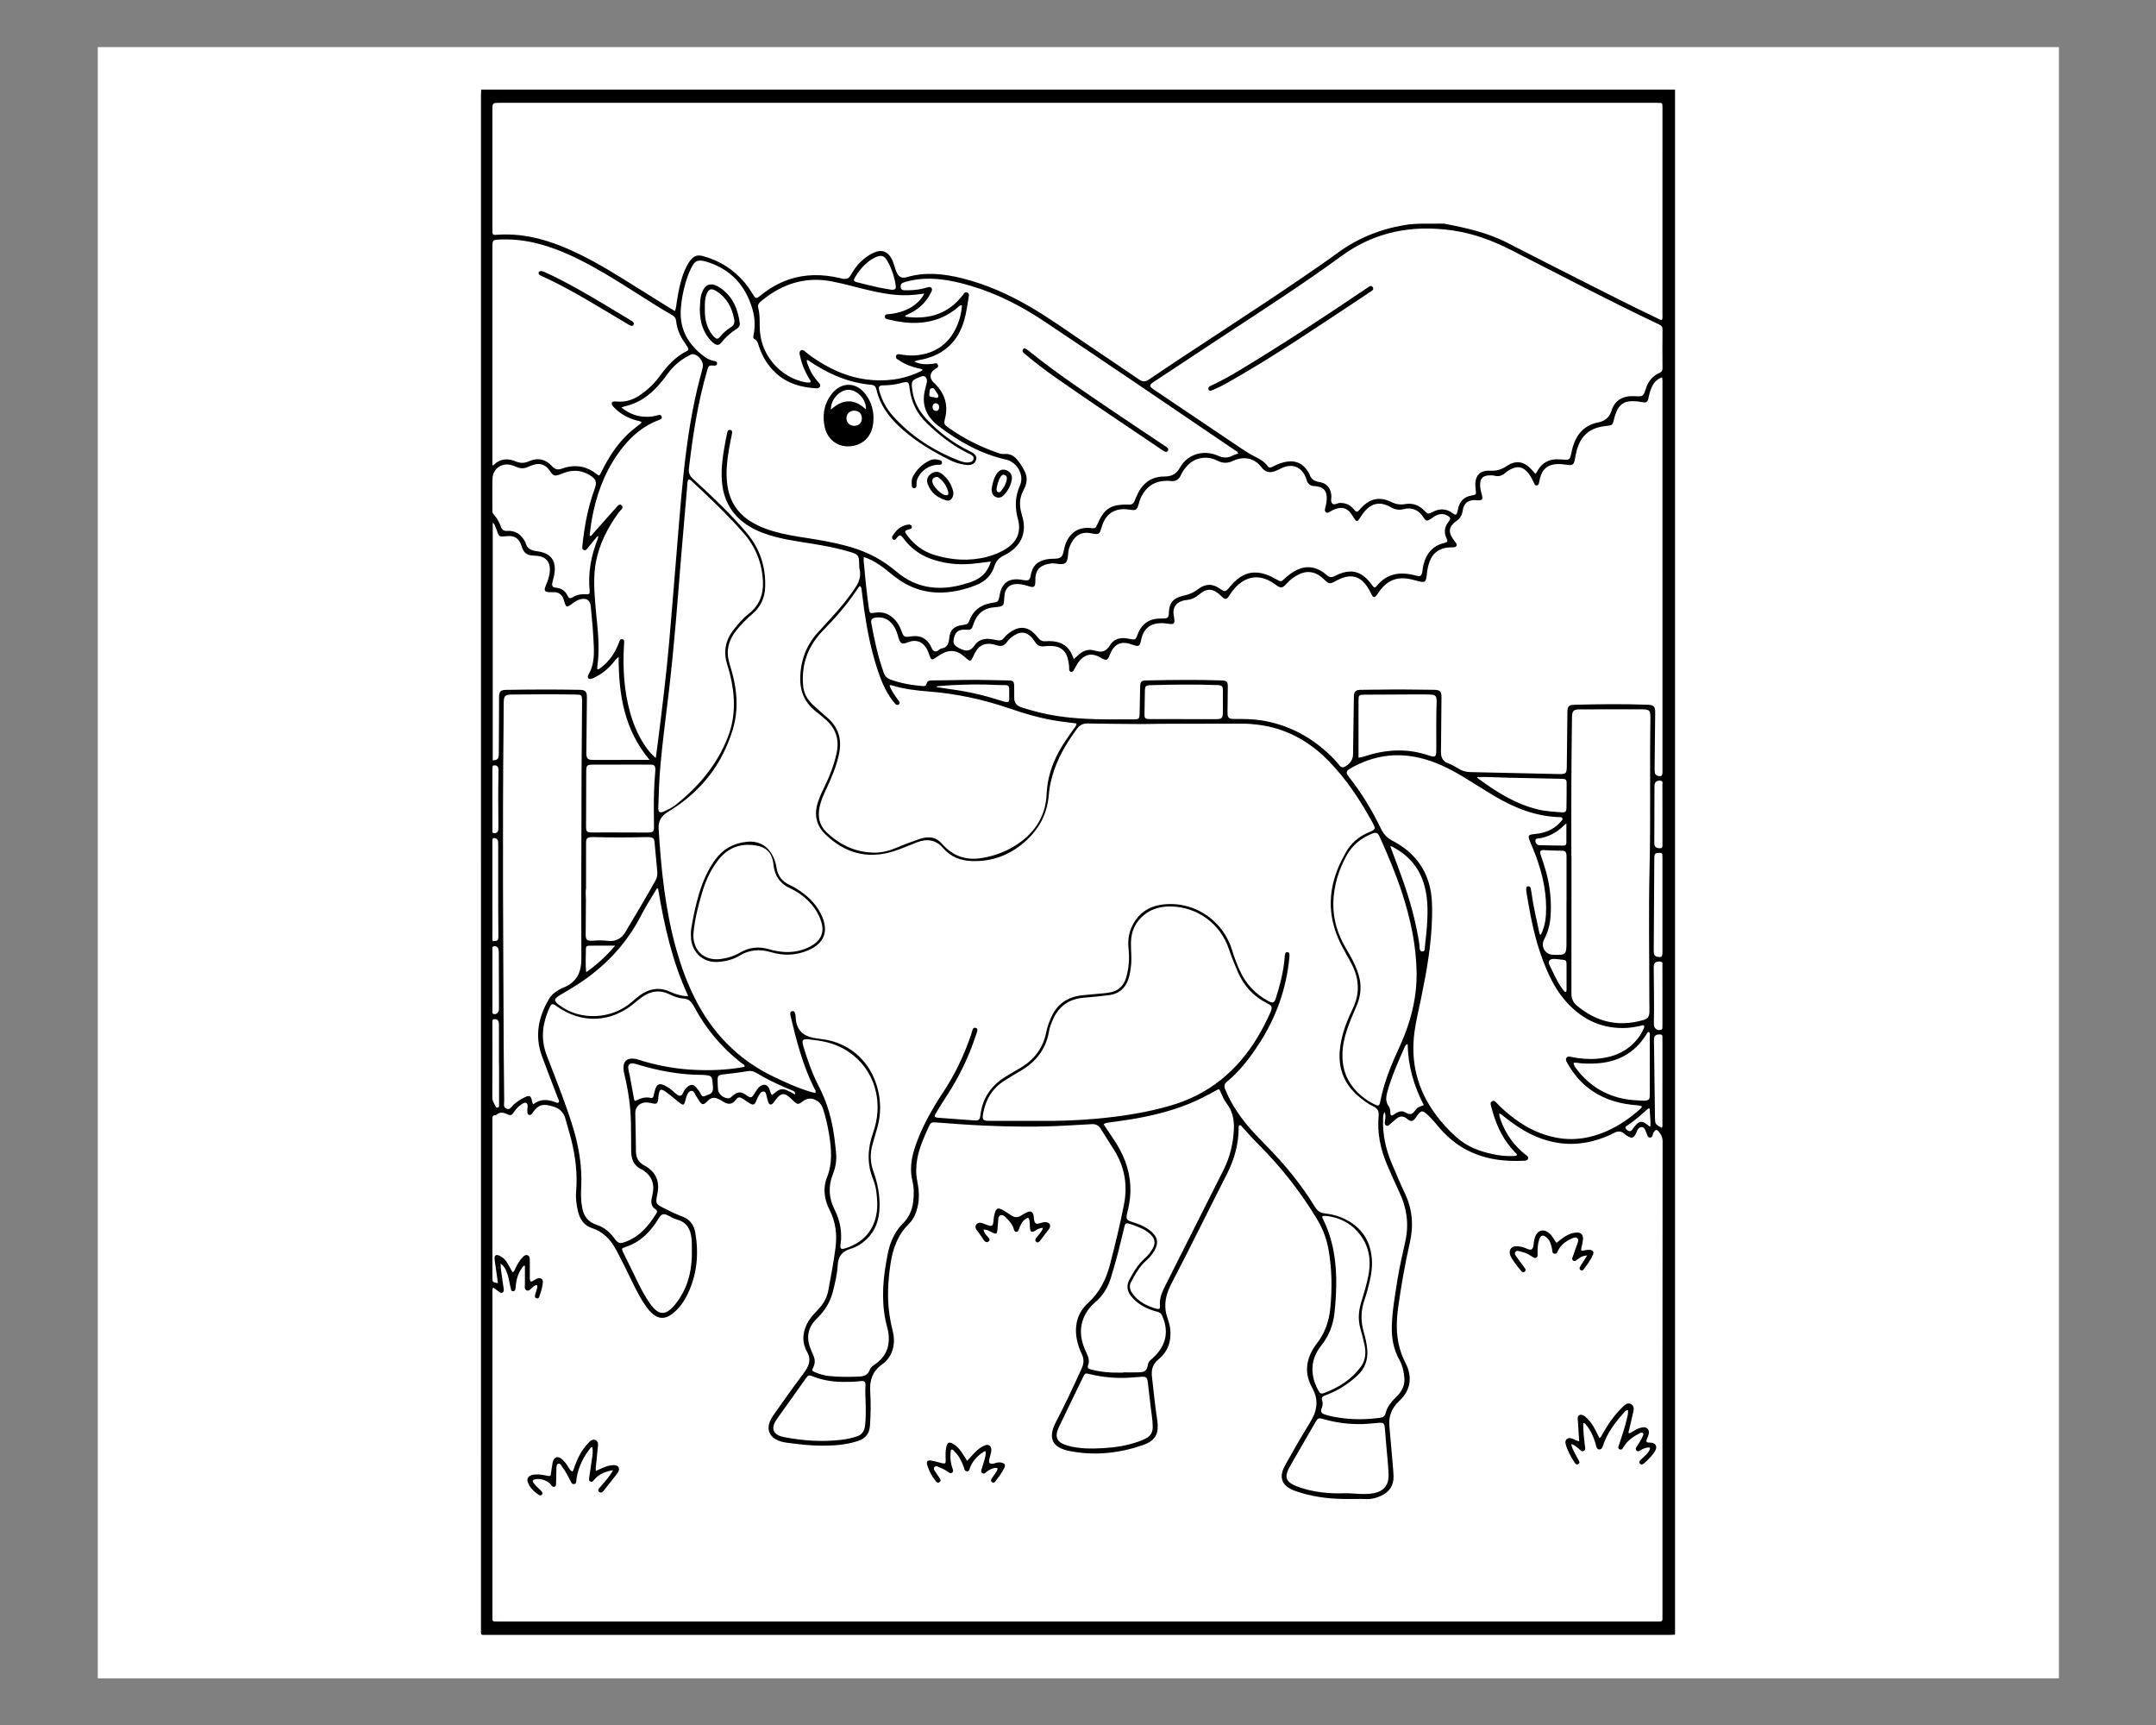 <?xml version="1.0" encoding="utf-8"?>
<!-- Generator: Adobe Illustrator 27.5.0, SVG Export Plug-In . SVG Version: 6.00 Build 0)  -->
<svg version="1.1" id="Layer_1" xmlns="http://www.w3.org/2000/svg" xmlns:xlink="http://www.w3.org/1999/xlink" x="0px" y="0px"
	 viewBox="0 0 2500 2000" style="enable-background:new 0 0 2500 2000;" xml:space="preserve">
<rect x="0" y="0" width="2500" height="2000" fill="#808080" stroke="none"/>
<rect x="113.37" y="54.62" style="fill:#FFFFFF;" width="2274.049" height="1891.32"/>
<g>
	<path d="M1936.327,1895.546c-457.227,0.011-914.454,0.013-1371.681-0.002c-7.828,0-6.921,0.923-6.921-6.96
		c-0.015-592.929-0.014-1185.859-0.003-1778.788c0-1.983,0.167-3.966,0.256-5.948c461.432,0,922.864,0,1384.296,0
		c0,597.148,0,1194.295,0,1791.442C1940.293,1895.379,1938.31,1895.546,1936.327,1895.546z M1740.799,1300.384
		c5.785,15.223,15.084,27.924,27.785,38.124c0.563,0.452,1.19,0.823,1.761,1.266c1.227,0.952,1.994,2.124,1.474,3.745
		c-0.442,1.378-1.591,1.876-2.891,2.118c-0.354,0.066-0.717,0.1-1.078,0.119c-24.82,1.301-48.738-1.808-70.705-14.461
		c-11.591-6.677-21.311-15.512-29.825-25.758c-4.162-5.009-8.342-10.014-13.339-14.242c-4.511-3.815-6.089-3.668-9.726,0.916
		c-1.123,1.415-2.066,2.973-3.189,4.388c-3.015,3.8-4.818,4.047-8.653,1.271c-0.438-0.317-0.815-0.719-1.253-1.038
		c-4.175-3.046-7.776-3.07-11.858,0.158c-2.693,2.129-5.179,4.518-7.805,6.735c-1.233,1.041-2.499,2.203-4.338,1.168
		c-1.842-1.036-1.436-2.765-1.286-4.338c0.335-3.514,1.432-7.037-0.4-11.274c-1.581,2.564-1.564,4.77-1.669,6.969
		c-0.879,18.423,2.946,35.965,10.089,52.835c4.863,11.486,9.683,23.007,15.054,34.259c8.872,18.589,10.362,37.677,5.804,57.631
		c-5.598,24.506-9.94,49.266-13.407,74.163c-2.233,16.036-2.75,32.079,1.652,47.927c1.653,5.949,3.946,11.627,6.743,17.125
		c8.406,16.527,6.071,31.793-7.451,44.371c-8.487,7.894-12.211,17.258-11.254,28.625c1.275,15.138,2.656,30.267,3.957,45.403
		c0.371,4.324,0.786,8.654,0.896,12.988c0.276,10.783-4.834,18.285-14.509,22.701c-5.275,2.407-10.675,4.027-16.714,3.787
		c-9.756-0.388-19.544,0.108-29.308-0.151c-17.773-0.471-35.239-2.995-52.135-8.775c-3.777-1.292-7.432-2.847-10.625-5.308
		c-5.62-4.332-7.489-9.973-5.792-16.823c0.79-3.187,2.234-6.096,3.818-8.955c8.679-15.664,17.649-31.157,27.022-46.417
		c1.419-2.31,2.797-4.651,4.07-7.043c6.345-11.929,6.491-23.792-0.212-35.703c-8.867-15.755-7.461-31.174,1.912-46.21
		c0.956-1.533,1.982-3.034,3.103-4.449c9.627-12.145,14.528-26.096,16.028-41.395c2.217-22.617,1.996-45.156-1.981-67.588
		c-2.198-12.4-6.379-23.987-12.901-34.874c-19.261-32.151-42.175-61.377-68.721-87.816c-6.403-6.377-12.318-13.244-18.476-19.868
		c-0.826-0.888-1.371-2.197-2.897-2.177c-1.578,0.92-1.245,2.48-1.262,3.881c-0.224,18.627-5.085,36.06-13.502,52.582
		c-21.588,42.373-42.444,85.117-64.446,127.281c-5.029,9.637-8.187,19.67-6.813,30.742c0.449,3.623,1.467,7.077,2.641,10.495
		c1.356,3.949,2.387,7.969,2.816,12.12c1.426,13.793-2.976,25.683-13.565,34.352c-7.174,5.873-8.643,12.343-7.61,20.974
		c1.956,16.336,3.476,32.722,5.954,48.998c0.597,3.919,0.883,7.882,0.424,11.896c-0.689,6.03-3.695,10.472-8.666,13.713
		c-2.741,1.787-5.733,3.104-8.814,4.149c-27.392,9.284-55.302,12.287-83.896,6.799c-4.46-0.856-8.802-2.054-12.769-4.343
		c-6.315-3.643-9.031-9.054-8.175-16.337c0.584-4.963,2.581-9.386,4.845-13.725c10.039-19.245,19.245-38.891,28.24-58.638
		c0.599-1.316,1.221-2.623,1.78-3.956c2.141-5.103,2.193-10.166-0.231-15.221c-2.747-5.729-4.831-11.691-5.973-17.955
		c-2.951-16.185,1.168-30.726,13.117-41.631c13.769-12.567,21.177-27.932,25.692-45.491c5.899-22.942,11.556-45.935,16.054-69.185
		c4.299-22.225,0.633-43.183-11.433-62.496c-5.175-8.283-10.502-16.472-15.625-24.786c-2.453-3.98-5.807-5.651-10.429-5.355
		c-9.386,0.603-18.783,1.03-28.173,1.578c-32.357,1.889-64.709,1.55-97.074,0.066c-18.073-0.828-36.107-2.123-54.138-3.539
		c-7.016-0.551-7.347-0.239-10.235,6.211c-5.249,11.721-10.495,23.443-12.733,36.226c-1.48,8.455-1.659,16.908,0.029,25.347
		c2.006,10.027,2.779,20.051,0.381,30.133c-1.749,7.355-4.673,14.328-10.033,19.573c-13.112,12.833-18.703,28.844-21.342,46.414
		c-2.917,19.417-4.051,38.836-1.318,58.37c0.904,6.457,2.219,12.823,3.793,19.142c1.686,6.773,2.134,13.583,0.374,20.402
		c-1.97,7.63-6.052,13.987-12.487,18.519c-10.869,7.656-14.769,18.238-13.931,31.077c0.873,13.379,0.695,26.746-0.27,40.126
		c-0.649,9.001-4.996,14.703-13.56,17.576c-13.576,4.555-27.571,5.584-41.736,5.57c-14.147-0.014-28.154-1.654-42.129-3.605
		c-4.12-0.575-8.139-1.717-11.806-3.803c-7.471-4.251-10.094-11.316-7.228-19.426c1.278-3.617,3.291-6.842,5.491-9.943
		c10.68-15.047,21.243-30.178,32.393-44.886c2.517-3.321,4.977-6.677,6.654-10.521c2.395-5.491,2.279-10.866-0.761-16.125
		c-6.117-10.58-5.811-21.349-0.753-32.178c2.319-4.965,5.714-9.2,9.43-13.192c2.218-2.383,4.451-4.759,6.55-7.245
		c4.762-5.639,7.873-12.071,9.21-19.371c2.996-16.361,6.171-32.692,8.292-49.198c1.959-15.249,0.237-29.944-6.851-43.794
		c-6.244-12.199-8.022-25.263-3.01-37.844c6.518-16.361,5.143-32.584,2.526-49.115c-1.613-10.19-3.894-20.226-7.084-30.056
		c-1.34-4.128-3.55-7.471-7.285-9.76c-5.421-3.322-11.063-3.07-16.159,0.757c-5.515,4.141-6.341,4.063-11.398-0.863
		c-1.683-1.639-3.354-3.319-5.21-4.746c-5.032-3.868-8.34-3.577-12.731,1.174c-1.708,1.848-3.07,4.012-4.621,6.007
		c-2.466,3.171-4.984,2.903-6.293-0.843c-0.949-2.715-1.418-5.595-2.177-8.381c-0.422-1.55-0.733-3.299-2.734-3.651
		c-2.084-0.366-3.457,0.845-4.508,2.396c-1.828,2.698-3.293,5.58-4.485,8.635c-1.803,4.621-3.455,5.089-7.793,2.395
		c-2.61-1.621-5.108-3.422-7.713-5.05c-3.542-2.213-5.571-2.234-7.971,1.061c-4.301,5.904-9.182,6.096-15.508,1.821
		c-1.637-1.106-3.403-2.085-5.226-2.839c-5.092-2.106-8.337-1.345-12.166,2.631c-0.251,0.26-0.469,0.553-0.723,0.809
		c-4.008,4.039-6.171,3.702-9.147-1.362c-1.555-2.647-3.497-5.113-4.719-7.9c-2.424-5.529-6.676-3.609-8.715,0.403
		c-1.159,2.282-1.702,4.755-2.328,7.206c-1.525,5.974-2.488,6.29-7.418,2.355c-4.666-3.723-9.188-7.635-13.969-11.202
		c-7.242-5.403-8.731-4.726-9.881,4.057c-0.188,1.434-0.208,2.892-0.428,4.32c-0.623,4.04-1.792,4.93-5.896,4.107
		c-2.485-0.498-4.936-1.136-7.483-1.199c-7.416-0.184-13.303,4.92-13.074,12.666c0.438,14.826,0.517,29.663,0.798,44.494
		c0.135,7.089,3.182,12.396,9.565,15.839c7.777,4.196,13.682,10.054,15.587,19.102c0.986,4.684,0.632,9.315-0.328,13.983
		c-2.331,11.326-2.119,11.666,8.135,16.738c6.801,3.364,13.527,6.85,20.714,9.419c8.834,3.157,13.682,9.99,15.19,18.953
		c4.125,24.508,1.921,48.311-8.916,70.965c-3.861,8.071-8.892,15.334-15.722,21.214c-1.636,1.408-3.411,2.696-5.262,3.807
		c-6.484,3.89-12.747,3.321-18.664-1.272c-3.461-2.686-6.21-6.044-8.738-9.598c-6.106-8.585-10.824-17.948-15.441-27.375
		c-6.363-12.99-12.628-26.029-19.523-38.752c-6.251-11.536-14.772-20.291-27.67-24.525c-8.995-2.953-13.895-10.106-16.065-19.063
		c-1.838-7.587-2.92-15.423-2.263-23.145c1.771-20.833-0.818-41.159-5.892-61.269c-1.945-7.708-4.373-15.292-6.42-22.975
		c-2.059-7.728-6.942-12.474-14.592-14.511c-1.222-0.325-2.425-0.725-3.652-1.027c-8.594-2.115-13.469-0.341-18.81,6.824
		c-0.324,0.435-0.624,0.888-0.936,1.332c-1.041,1.481-1.996,3.274-4.243,2.549c-2.25-0.726-1.886-2.918-2.012-4.606
		c-0.132-1.775,0.331-3.585,0.351-5.382c0.04-3.537-2.238-5.081-5.335-3.302c-4.103,2.358-7.529,5.605-10.172,9.585
		c-2.938,4.423-3.793,4.886-8.318,2.885c-4.429-1.959-8.59-2.923-12.503,0.922c-0.126,0.124-0.308,0.294-0.452,0.282
		c-4.635-0.371-4.088,2.809-4.087,5.785c0.023,60.437,0.017,120.874,0.017,181.311c0,0.543-0.006,1.086,0.002,1.628
		c0.071,4.967,0.184,5.08,6.418,6.039c-0.865-6.168-1.707-12.206-2.56-18.243c-0.456-3.223-1.07-6.429-1.364-9.666
		c-0.389-4.276,1.657-5.717,5.614-3.942c4.085,1.832,7.145,4.899,9.381,8.743c1.994,3.429,3.863,6.931,5.827,10.473
		c2.281-0.587,2.402-2.65,3.139-4.145c2.409-4.886,4.971-9.644,8.897-13.534c1.619-1.604,3.26-2.969,5.71-1.885
		c2.241,0.991,2.289,3.008,2.286,5.05c-0.009,5.971-0.023,11.943,0.022,17.914c0.018,2.337-0.147,4.703,0.564,6.956
		c1.417,1.049,2.391-0.099,3.453-0.642c1.607-0.823,3.116-1.881,4.787-2.526c3.383-1.306,6.522,0.568,6.32,4.173
		c-0.335,5.976-2.32,11.659-4.26,17.293c-0.445,1.292-1.593,2.047-3.046,1.56c-1.607-0.538-2.244-1.777-1.819-3.42
		c0.452-1.747,1.06-3.453,1.526-5.197c0.549-2.053,1.68-4.03,0.967-6.554c-2.257-0.491-3.62,1.132-5.1,2.231
		c-1.151,0.855-2.003,2.114-3.154,2.969c-2.943,2.186-5.759,0.873-6.123-2.834c-0.104-1.063,0.185-2.159,0.188-3.24
		c0.019-7.196,0.01-14.392,0.01-21.586c-1.896-0.513-2.328,0.99-3.01,1.892c-4.607,6.096-6.794,13.102-7.533,20.617
		c-0.177,1.798-0.134,3.621-0.826,5.337c-0.461,1.143-1.328,1.687-2.534,1.58c-0.941-0.083-1.779-0.483-2.06-1.469
		c-0.395-1.387-0.761-2.79-1.021-4.208c-1.044-5.692-2.103-11.377-4.214-16.801c-1.375-3.534-3.104-6.808-6.948-9.488
		c-0.145,6.175,1.217,11.548,1.809,16.98c0.43,3.951,1.149,7.87,1.682,11.811c0.245,1.812,0.471,3.766-1.54,4.781
		c-1.784,0.9-3.018-0.416-4.326-1.403c-1.98-1.495-4.035-2.891-6.296-4.499c-1.171,1.755-0.85,3.22-0.85,4.565
		c-0.018,125.762-0.017,251.524-0.016,377.287c0,0.905,0.044,1.81,0.02,2.714c-0.048,1.8,0.772,2.666,2.605,2.602
		c1.265-0.045,2.533,0.014,3.799,0.014c448.03,0.001,896.06,0.001,1344.09,0.001c1.086,0,2.174-0.057,3.256-0.001
		c2.045,0.106,3.005-0.805,2.943-2.866c-0.043-1.446,0.019-2.895,0.019-4.342c0.001-183.12-0.025-366.241,0.146-549.361
		c0.005-4.868-1.839-8.226-4.592-11.571c-1.895-2.303-3.437-2.21-5.188,0.177c-1.088,1.484-1.522,3.253-2.086,4.975
		c-0.431,1.316-1.464,2.019-2.926,1.923c-1.185-0.077-2.054-0.603-2.508-1.735c-0.874-2.18-1.742-4.362-2.626-6.537
		c-0.77-1.894-1.668-3.688-4.065-3.837c-2.526-0.157-4.046,1.36-5.113,3.366c-0.931,1.751-1.554,3.666-2.501,5.407
		c-1.89,3.474-4.072,4.191-7.622,2.399c-1.759-0.888-3.492-1.976-4.946-3.294c-3.735-3.385-7.542-3.559-11.927-1.237
		c-8.015,4.244-16.494,7.371-25.284,9.606c-24.93,6.339-48.758,3.046-71.684-8.221c-11.109-5.459-21.088-12.607-30.78-20.215
		c-1.684-1.322-3.148-3.021-5.566-3.649C1738.437,1294.378,1739.667,1297.405,1740.799,1300.384z M1126.705,653.723
		c-16.43,1.45-32.527-0.298-48.03-6.084c-12.128-4.527-22.268-11.911-30.186-22.233c-0.771-1.005-1.474-2.075-2.341-2.989
		c-2.159-2.275-3.144-2.245-5.303,0.069c-0.738,0.79-1.332,1.717-2.083,2.492c-0.796,0.82-1.787,1.267-2.918,0.668
		c-1.294-0.686-1.678-1.815-1.353-3.204c0.082-0.349,0.174-0.721,0.362-1.017c4.218-6.632,9.48-11.857,17.686-13.136
		c1.101-0.171,2.151-0.216,3.183,0.251c1.118,0.505,1.6,1.408,1.595,2.59c-0.004,1.023-0.588,1.679-1.486,2.043
		c-0.667,0.27-1.368,0.461-2.061,0.661c-4.971,1.438-5.296,2.23-2.162,6.471c8.2,11.1,18.801,19.11,31.996,23.128
		c20.086,6.117,40.479,7.464,61.008,2.143c8.269-2.143,16.13-5.363,23.245-10.167c11.941-8.062,16.324-19.544,12.492-33.46
		c-3.681-13.365-3.48-26.203,2.347-39.14c5.315-11.8-3.127-26.963-16.282-29.953c-29.362-6.673-54.791-21.099-78.458-39.115
		c-2.74-2.086-5.214-4.469-7.502-7.053c-8.434-9.526-10.863-20.572-8.314-32.854c0.66-3.181,1.56-6.313,2.347-9.468
		c0.399-1.602,0.58-3.222,0.047-4.819c-1.05-3.148-3.144-4.148-6.33-3.072c-0.169,0.057-0.313,0.186-0.482,0.248
		c-11.045,4.109-11.404,4.998-9.677,16.707c1.898,12.864,7.889,23.589,16.667,32.843c14.187,14.956,30.322,27.359,48.918,36.432
		c1.781,0.869,3.573,1.781,5.177,2.93c2.329,1.668,3.827,3.909,3.154,6.964c-0.675,3.063-2.502,5.173-5.581,6.054
		c-2.673,0.765-5.382,0.568-8.07,0.118c-5.737-0.959-11.31-2.573-16.505-5.164c-19.638-9.794-38.477-20.864-55.068-35.401
		c-6.409-5.616-12.357-11.684-17.416-18.575c-6.174-8.408-10.698-17.614-13.026-27.8c-0.727-3.184-2.046-5.343-5.52-5.636
		c-27.262-2.298-51.264-13.05-73.52-28.34c-0.413-0.283-0.986-0.333-1.641-0.541c-0.362,1.991,0.401,3.625,1,5.28
		c2.802,7.742,6.839,14.746,12.542,20.728c1.294,1.358,2.569,2.689,1.696,4.73c-0.854,1.997-2.634,2.258-4.543,2.145
		c-17.209-1.012-33.174-5.376-46.304-17.289c-9.897-8.979-16.448-20.092-20.452-32.738c-0.897-2.831-1.641-5.521-4.538-7.007
		c-2.131-1.093-1.529-2.998-1.185-4.782c1.881-9.766,1.563-19.525-1.103-29.043c-7.963-28.434-25.66-47.616-54.292-56.139
		c-0.864-0.257-1.744-0.48-2.631-0.641c-6.95-1.262-10.042,0.14-13.346,6.32c-3.25,6.08-5.642,12.527-7.558,19.137
		c-2.827,9.755-4.691,19.73-5.447,29.834c-1.841,24.583,9.211,42.811,28.713,56.637c3.131,2.22,6.766,3.402,10.523,4.164
		c1.768,0.359,3.209,1.153,2.729,3.248c-0.463,2.023-2.087,2.111-3.862,1.964c-5.282-0.436-5.935-0.009-7.48,5.301
		c-5.56,19.114-9.881,38.519-13.305,58.119c-3.237,18.527-5.728,37.163-7.933,55.843c-0.593,5.017,0.888,8.563,4.575,11.943
		c17.071,15.649,34.032,31.423,49.752,48.46c4.293,4.653,8.54,9.358,12.608,14.208c15.19,18.112,22.242,39.012,21.472,62.651
		c-0.419,12.872-5.266,23.46-15.15,31.748c-7.097,5.95-13.464,12.612-19.132,19.935c-4.739,6.124-7.868,12.924-8.845,20.69
		c-0.765,6.077,0.293,11.9,2.081,17.634c2.802,8.989,5.106,18.083,6.527,27.403c2.549,16.711,1.65,33.137-3.426,49.337
		c-12.242,39.064-35.735,69.421-70.269,91.307c-2.138,1.355-4.274,2.714-6.384,4.112c-6.47,4.287-9.414,10.472-8.954,18.062
		c2.84,46.815,7.513,93.375,20.125,138.776c5.285,19.025,11.856,37.57,20.543,55.338c20.396,41.718,50.665,73.602,92.887,93.703
		c13.882,6.609,27.782,13.125,42.605,17.41c1.886,0.545,3.728,1.306,5.805,0.971c0.648-2.035-0.716-3.505-1.463-4.99
		c-13.452-26.722-20.745-55.451-27.598-84.326c-0.206-0.866-0.289-1.786-0.268-2.677c0.035-1.497,0.993-2.264,2.38-2.495
		c1.193-0.198,2.221,0.277,2.694,1.35c0.503,1.14,0.858,2.384,1.039,3.618c0.235,1.605,0.17,3.252,0.344,4.869
		c1.098,10.211,6.333,17.091,16.31,20.104c4.173,1.26,8.474,1.891,12.786,2.364c36.485,4.004,61.709,30.452,67.486,65.566
		c2.241,13.619,1.245,27.018-2.913,40.203c-1.685,5.342-3.03,10.79-4.627,16.161c-3.205,10.777-2.774,21.372,1.045,31.95
		c4.832,13.384,7.432,27.176,6.99,41.476c-0.435,14.082-4.434,26.7-14.898,36.682c-5.312,5.068-11.456,9.078-18.427,11.14
		c-9.976,2.949-14.659,8.641-15.21,19.447c-0.51,10.01-3.042,20-5.447,29.811c-3.037,12.389-9.628,22.936-18.818,31.813
		c-4.517,4.363-7.832,9.389-9.297,15.608c-1.705,7.239-0.104,13.986,2.628,20.617c1.101,2.672,2.38,5.276,3.358,7.99
		c1.473,4.088,1.278,8.115-0.688,12.088c-1.949,3.938-1.81,4.198,2.236,5.883c5.368,2.237,10.956,3.859,16.727,4.4
		c11.724,1.099,23.487,1.083,35.246,0.501c5.357-0.265,9.428-2.492,11.227-7.803c1.022-3.016,3.487-4.507,5.86-6.145
		c8.062-5.563,13.853-12.777,15.593-22.601c1.146-6.467,0.869-13.033-0.912-19.379c-7.112-25.337-6-50.812-1.517-76.363
		c1.062-6.053,2.068-12.121,3.831-18.026c3.051-10.216,7.9-19.436,15.484-27.023c6.934-6.937,10.79-15.245,11.979-24.926
		c0.999-8.131,1.161-16.159-0.805-24.233c-3.083-12.665-1.577-25.171,2.308-37.436c5.713-18.035,14.319-34.735,23.936-50.941
		c2.675-4.509,5.488-8.944,8.418-13.292c14.143-20.983,24.873-43.632,33.138-67.495c0.471-1.361,0.822-2.766,1.196-4.16
		c1.055-3.933,2-4.924,4.231-4.391c2.352,0.562,2.627,2.135,1.122,6.325c-0.428,1.191-0.849,2.384-1.247,3.585
		c-8.02,24.158-18.961,46.896-32.934,68.188c-4.464,6.803-8.703,13.757-12.928,20.713c-2.377,3.913-1.775,5.048,2.72,5.393
		c13.886,1.067,27.775,2.102,41.668,3.077c5.116,0.359,6.516-0.736,7.12-5.831c2.467-20.823,13.39-35.845,31.33-46.153
		c5.33-3.062,10.612-6.21,15.872-9.392c15.493-9.373,25.578-22.64,29.115-40.6c1.052-5.343,2.887-10.432,4.914-15.478
		c6.819-16.973,19.49-25.96,37.512-27.709c8.64-0.839,17.289-1.589,25.931-2.404c1.438-0.136,2.864-0.402,4.297-0.597
		c10.955-1.49,17.52-7.892,20.371-18.342c2.888-10.586,3.724-21.367,2.55-32.266c-0.909-8.443-0.167-16.698,3.167-24.486
		c7.252-16.936,20.661-25.706,38.639-27.308c37.478-3.338,68.44,21.297,77.917,52.323c2.482,8.126,5.466,16.077,8.932,23.853
		c7.03,15.768,18.036,27.786,33.265,35.955c5.215,2.797,7.065,2.315,8.825-3.261c4.959-15.714,9.083-31.623,10.317-48.146
		c0.093-1.249,0.268-2.525,0.65-3.71c0.362-1.122,1.331-1.65,2.564-1.527c1.234,0.123,2.094,0.851,2.216,2.004
		c0.151,1.419,0.053,2.882-0.083,4.312c-3.431,35.977-15.194,69.066-34.792,99.356c-10.544,16.297-22.142,31.757-37.274,44.234
		c-3.535,2.915-3.947,5.142-2.13,9.646c3.873,9.601,9.01,18.525,14.798,27.089c9.476,14.021,21.19,26.086,33.009,38.085
		c21.27,21.596,40.389,44.932,56.218,70.843c2.676,4.38,6.043,6.767,11.224,7.323c9.047,0.971,17.753,3.444,25.8,7.803
		c17.425,9.437,26.888,24.138,28.707,43.829c1.17,12.672-1.563,24.828-4.876,36.899c-1.148,4.181-2.371,8.349-3.769,12.452
		c-4.1,12.037-4.185,24.113-0.712,36.293c1.935,6.785,3.549,13.622,4.141,20.703c1.023,12.242-3.018,22.414-12.055,30.601
		c-9.866,8.938-20.847,16.16-33.274,21.076c-1.344,0.532-2.672,1.112-4.04,1.572c-2.702,0.91-3.857,2.768-2.965,5.446
		c1.099,3.301,0.603,6.312-0.565,9.49c-1.4,3.808-0.45,5.631,3.584,6.973c6.193,2.059,12.625,3.159,19.073,4.056
		c14.969,2.083,29.926,1.76,44.901-0.171c3.753-0.484,5.818-1.941,6.737-5.721c1.536-6.318,5.372-11.388,9.779-16.032
		c1.619-1.706,3.362-3.298,4.919-5.057c4.891-5.524,7.543-11.976,6.931-19.38c-0.598-7.235-2.08-14.382-5.677-20.773
		c-6.873-12.214-9.242-25.39-8.878-39.178c0.478-18.137,3.732-35.951,6.511-53.817c2.391-15.374,6.126-30.471,9.352-45.675
		c4.087-19.26,1.464-37.804-6.91-55.512c-5.026-10.629-9.789-21.369-14.391-32.181c-7.768-18.252-11.754-37.193-9.813-57.121
		c0.48-4.93-1.373-8.367-5.902-10.475c-6.45-3.002-12.066-7.272-17.457-11.852c-17.979-15.273-24.462-34.79-21.185-57.827
		c2.135-15.011,7.358-29.04,13.953-42.603c3.512-7.223,5.906-14.712,6.342-22.822c0.624-11.603-2.667-22.146-8.146-32.166
		c-3.557-6.504-7.261-12.932-10.676-19.51c-6.217-11.976-10.333-24.612-11.902-38.087c-2.016-17.316,0.938-33.859,7.194-49.947
		c2.626-6.754,6.019-13.133,9.502-19.484c6.189-11.285,15.445-18.933,27.208-23.801c7.639-3.161,7.879-3.826,3.959-11.015
		c-14.172-25.989-30.348-50.556-51.167-71.807c-22.496-22.963-49.288-37.625-81.416-41.747c-6.085-0.781-12.232-1.247-18.399-1.234
		c-31.484,0.068-62.969,0.069-94.453,0.14c-7.233,0.016-14.466,0.352-21.698,0.306c-20.984-0.132-41.97-0.251-62.949-0.674
		c-5.644-0.114-9.477,1.785-12.801,6.357c-12.419,17.083-23.156,34.967-28.721,55.577c-1.845,6.832-3.255,13.75-3.797,20.78
		c-1.737,22.535-11.791,40.77-28.701,55.294c-17.292,14.852-37.416,22.317-60.344,21.517c-13.188-0.46-24.635-4.703-33.54-15.106
		c-8.184-9.561-18.614-11.091-30.067-6.694c-9.107,3.497-18.014,7.535-27.331,10.467c-30.397,9.565-56.687,2.087-79.178-19.742
		c-10.783-10.466-13.21-23.223-8.484-37.439c2.233-6.717,5.291-13.064,8.361-19.41c5.687-11.758,10.274-23.878,13.113-36.679
		c3.494-15.752-0.364-28.942-12.705-39.547c-3.43-2.948-6.821-5.927-10.427-8.671c-12.658-9.637-18.975-22.424-18.906-38.373
		c0.088-20.37,6.557-38.39,20.162-53.589c10.495-11.725,21.581-22.922,31.335-35.308c4.591-5.83,9.052-11.753,13.062-18.002
		c3.948-6.153,5.956-12.692,4.304-20.107c-0.545-2.444-0.528-5.033-0.591-7.561c-0.203-8.191-1.417-9.892-9.339-12.323
		c-10.726-3.291-21.669-5.661-32.691-7.728c-17.936-3.362-36.147-5.214-53.87-9.742c-10.722-2.74-21.109-6.362-30.68-12.041
		c-20.42-12.117-30.997-30.215-32.614-53.745c-1.128-16.419,1.814-32.438,4.789-48.451c0.396-2.132,0.877-4.249,1.348-6.366
		c0.445-1.996,0.933-4.216,3.659-3.68c2.799,0.55,2.243,2.81,1.863,4.79c-1.159,6.033-2.49,12.037-3.483,18.097
		c-2.225,13.595-3.717,27.207-1.782,41.028c2.6,18.571,11.674,32.789,27.68,42.556c10.93,6.669,22.917,10.606,35.292,13.518
		c14.272,3.359,28.837,5.045,43.252,7.583c12.821,2.257,25.569,4.836,38.054,8.599c19.131,5.766,36.41,14.94,51.609,27.946
		c11.854,10.143,25.391,16.574,40.941,18.392c12.38,1.447,24.54-0.06,36.501-3.398c4.875-1.36,9.755-2.737,14.327-4.957
		c8.94-4.341,14.771-11.305,17.867-21.589C1140.986,652.037,1133.864,653.091,1126.705,653.723z M784.824,349.595
		c1.813-11.072,3.725-22.108,7.726-32.657c1.866-4.92,4.087-9.671,7.125-13.981c4.339-6.157,8.61-7.967,15.912-5.946
		c18.992,5.255,34.945,15.426,47.741,30.456c3.289,3.863,6.189,8.011,8.812,12.359c4.32,7.159,4.332,7.138,10.674,2.06
		c9.535-7.634,19.939-13.702,31.535-17.689c19.612-6.743,39.418-6.443,59.369-1.835c1.056,0.244,2.093,0.593,3.159,0.764
		c5.095,0.819,7.328-0.07,9.882-4.607c3.312-5.882,7.171-11.287,12.149-15.872c4.561-4.2,9.566-7.746,15.309-10.12
		c8.126-3.358,14.457-1.206,18.98,6.278c2.082,3.445,3.214,7.269,4.385,11.066c0.801,2.6,1.629,5.177,2.958,7.559
		c2,3.586,5.077,4.984,9.1,4.344c0.713-0.114,1.42-0.29,2.113-0.493c21.583-6.324,43.042-3.849,64.292,1.457
		c28.088,7.013,54.224,18.86,79.167,33.413c21.427,12.502,41.56,26.978,62.088,40.85c21.13,14.279,42.301,28.501,63.357,42.889
		c3.91,2.672,7.164,3.136,11.311,0.322c59.417-40.322,120.191-78.603,179.407-119.229c13.125-9.005,26.31-17.942,39.123-27.378
		c23.324-17.177,49.172-27.75,77.749-32.608c15.369-2.613,30.643-1.314,45.961-1.76c25.411,4.906,50.613,10.335,73.905,22.412
		c29.849,15.476,59.91,30.542,89.886,45.772c27.72,14.084,55.461,28.128,83.534,41.5c1.723,0.821,3.328,2.114,5.456,2.059
		c1.132-1.825,0.697-3.672,0.698-5.413c0.024-80.16,0.02-160.321,0.02-240.481c0-0.362,0.005-0.724-0.003-1.086
		c-0.1-4.695-0.101-4.699-4.875-4.764c-1.266-0.017-2.533-0.003-3.8-0.003c-446.401,0-892.802,0-1339.204,0
		c-8.854,0-8.854,0-8.854,8.891c0,46.142-0.001,92.284,0.001,138.426c0,5.988,0.012,6.043,6.13,5.623
		c26.198-1.795,50.999,3.926,75.085,13.731c24.89,10.132,48.011,23.555,70.742,37.719c17.958,11.19,35.902,22.402,53.859,33.593
		c1.796,1.119,3.642,2.159,5.764,3.412C784.225,356.735,784.253,353.088,784.824,349.595z M1915.319,448.752
		c-1.756,3.785-2.794,7.806-3.612,11.905c-1.139,5.701-2.482,6.617-8.273,5.481c-4.479-0.878-8.96-1.194-13.49-0.884
		c-6.257,0.428-10.91,3.442-14.02,8.883c-2.362,4.133-3.586,8.654-4.716,13.231c-1.297,5.252-2.027,5.722-7.282,6.31
		c-3.226,0.361-6.477,0.775-9.618,1.559c-13.8,3.444-21.942,12.641-25.739,25.992c-1.036,3.642-1.636,7.41-2.384,11.13
		c-1.311,6.523-2.591,7.551-9.231,6.556c-3.592-0.538-7.167-0.958-10.795-0.868c-11.119,0.275-17.845,5.661-20.525,16.486
		c-0.477,1.925-0.66,3.927-1.2,5.831c-0.341,1.2-1.064,2.389-2.541,2.491c-1.212,0.084-2.024-0.764-2.579-1.707
		c-0.73-1.241-1.347-2.554-1.937-3.87c-1.791-3.99-3.982-7.714-7.104-10.823c-5.054-5.034-10.228-6.002-16.824-3.205
		c-3.031,1.285-5.741,3.095-8.211,5.222c-3.534,3.043-7.403,4.309-12.043,3.127c-2.646-0.674-5.411-0.572-8.107-0.311
		c-5.511,0.532-8.418,3.659-8.767,9.195c-0.289,4.586,0.737,8.963,1.984,13.337c1.48,5.194,0.269,6.566-5.193,6.24
		c-0.54-0.032-1.072-0.188-1.612-0.221c-8.683-0.529-14.162,3.272-15.373,11.785c-0.81,5.688-3.097,9.821-7.887,12.81
		c-1.357,0.846-2.494,2.09-3.614,3.263c-3.814,3.997-4.471,8.472-1.982,13.445c1.305,2.607,2.96,4.962,4.709,7.272
		c0.955,1.262,2.429,2.461,1.538,4.3c-0.958,1.977-2.909,1.832-4.728,1.859c-2.892,0.042-5.756,0.177-8.621,0.782
		c-8.721,1.844-14.472,7.057-17.656,15.233c-1.847,4.743-2.881,9.687-3.365,14.76c-0.959,10.05-1.981,10.712-11.871,7.951
		c-4.529-1.264-9.073-2.395-13.799-2.737c-10.063-0.728-18.435,2.673-25.293,10.004c-2.606,2.786-4.809,5.857-6.928,9.023
		c-2.478,3.704-4.556,3.486-6.486-0.679c-2.142-4.622-4.612-9.011-7.993-12.847c-6.41-7.274-14.252-9.434-23.525-6.666
		c-2.787,0.831-5.444,1.935-8.012,3.275c-1.121,0.585-2.213,1.227-3.334,1.814c-4.912,2.571-6.591,2.316-10.622-1.433
		c-1.851-1.721-3.677-3.505-5.716-4.983c-7.513-5.448-15.608-6.369-24.072-2.49c-5.816,2.665-10.859,6.464-15.15,11.234
		c-4.77,5.301-6.506,5.519-12.324,1.312c-3.679-2.66-7.472-5.06-11.752-6.667c-9.471-3.558-18.484-2.638-26.956,2.816
		c-6.345,4.085-11.187,9.656-15.161,16.035c-3.16,5.071-4.77,5.227-9.18,1.074c-0.395-0.372-0.766-0.77-1.157-1.146
		c-8.534-8.205-16.024-8.6-24.84-0.898c-4.28,3.739-9.01,5.863-14.625,6.327c-1.782,0.147-3.577,0.592-5.282,1.154
		c-6.891,2.268-10.439,7.774-9.709,15.041c0.235,2.336,0.869,4.636,1.031,6.973c0.259,3.741-1.036,5.09-4.781,4.626
		c-3.592-0.444-7.156-0.987-10.789-0.94c-12.53,0.161-20.291,6.538-22.869,18.836c-1.75,8.344-2.591,8.828-10.405,6.058
		c-1.361-0.482-2.735-0.943-4.133-1.3c-8.752-2.236-15.264,0.457-19.708,8.296c-1.241,2.189-2.047,4.621-3.128,6.906
		c-1.877,3.967-3.339,4.48-7.232,2.539c-1.939-0.967-3.769-2.169-5.748-3.038c-7.733-3.397-14.354-1.991-20.162,4.189
		c-2.246,2.39-4.016,5.115-5.554,8c-0.68,1.277-1.357,2.556-2.052,3.825c-0.735,1.343-1.689,2.443-3.407,2.081
		c-1.769-0.373-2.11-1.772-2.073-3.325c0.074-3.094-0.386-6.133-0.935-9.161c-2.114-11.66-8.743-17.365-20.507-17.529
		c-2.522-0.035-5.068,0.11-7.569,0.434c-4.412,0.572-7.804-0.904-10.227-4.604c-1.69-2.579-3.477-5.07-5.78-7.155
		c-4.892-4.43-10.063-5.247-15.999-2.385c-4.65,2.242-8.57,5.511-11.527,9.676c-2.894,4.076-6.417,4.837-10.882,3.393
		c-2.924-0.946-5.9-1.629-9.013-1.778c-6.577-0.316-11.571,2.341-15.139,7.761c-1.089,1.655-2.06,3.41-2.885,5.211
		c-3.803,8.298-3.775,8.306-10.833,2.112c-0.951-0.834-1.932-1.639-2.943-2.397c-6.901-5.173-14.197-5.705-21.918-1.94
		c-3.439,1.677-6.413,4.054-9.633,6.055c-3.269,2.031-4.207,1.726-5.628-1.903c-1.185-3.027-2.058-6.179-3.659-9.034
		c-4.779-8.519-12.49-11.297-21.634-7.808c-0.844,0.322-1.661,0.722-2.52,0.995c-4.076,1.298-6.084,0.486-7.78-3.41
		c-0.787-1.808-1.213-3.779-1.748-5.691c-1.38-4.937-3.517-9.48-6.847-13.421c-5.004-5.921-11.434-7.979-18.962-6.904
		c-3.983,0.569-5.594,2.402-4.89,6.248c3.58,19.573,7.764,39.002,14.477,57.796c1.38,3.863,3.99,6.335,7.787,7.73
		c12.152,4.465,24.769,6.561,37.618,7.592c2.365,0.19,3.747-0.391,4.293-2.868c0.672-3.049,3.033-3.7,5.808-3.705
		c22.43-0.042,44.852-1.127,67.288-0.429c7.232,0.225,14.469,0.268,21.701,0.467c5.812,0.16,6.594,0.969,6.687,6.643
		c0.071,4.341,0.186,8.685,0.099,13.025c-0.122,6.093,2.695,9.703,8.504,11.578c13.618,4.395,27.436,7.855,41.59,10.007
		c29.469,4.481,59.154,3.927,88.816,3.871c5.728-0.011,6.378-0.868,6.491-6.729c0.2-10.307,0.386-20.615,0.617-30.922
		c0.138-6.163,1.308-7.373,7.301-7.495c28.939-0.589,57.879-0.995,86.818-0.016c6.45,0.218,7.602,1.375,7.527,7.731
		c-0.116,9.768-0.258,19.536-0.339,29.305c-0.051,6.198,1.341,7.669,7.667,7.669c10.678,0,21.353-0.048,31.935,1.664
		c29.229,4.731,54.516,17.537,76.287,37.444c4.804,4.393,9.405,9.001,13.461,14.133c2.562,3.243,4.348,3.6,7.937,1.362
		c5.026-3.134,8.191-7.491,8.271-13.737c0.271-21.162,0.614-42.323,0.926-63.484c0.019-1.266-0.035-2.535,0.019-3.799
		c0.224-5.201,2.045-7.2,7.304-7.355c7.413-0.218,14.836-0.102,22.252-0.242c20.622-0.389,41.241-0.049,61.861,0.174
		c0.724,0.008,1.448-0.006,2.171,0.026c6.238,0.275,8.045,1.972,8.014,8.317c-0.091,18.994-0.326,37.988-0.508,56.982
		c-0.026,2.713-0.184,5.431-0.075,8.138c0.224,5.577,2.758,9.754,8.101,11.718c4.624,1.7,8.828,4.125,13.001,6.658
		c3.959,2.404,8.242,3.488,12.892,3.586c33.999,0.716,67.995,1.526,101.994,2.263c9.303,0.201,9.829-0.428,9.917-9.679
		c0.198-20.803,0.438-41.606,0.682-62.409c0.075-6.37,1.686-8.06,7.99-8.217c28.394-0.706,56.788-1.108,85.183-0.034
		c6.843,0.259,8.686,2.022,8.633,8.892c-0.164,20.983-0.436,41.965-0.647,62.948c-0.022,2.167-0.062,4.351,0.167,6.499
		c0.228,2.141,1.412,3.637,3.675,4.146c3.993,0.898,5.143,0.025,5.242-4.139c0.03-1.266,0.007-2.533,0.007-3.8
		c0-148.915,0.001-297.83-0.012-446.745c0-2.304,0.278-4.65-0.494-7.448C1921.14,439.646,1917.676,443.67,1915.319,448.752z
		 M1783.493,544.685c5.077-7.913,12.184-12.18,21.665-12.154c3.25,0.009,6.499,0.294,9.749,0.443
		c4.294,0.197,5.403-0.583,6.482-4.798c0.941-3.673,1.547-7.445,2.688-11.05c4.609-14.558,13.76-24.42,29.227-27.402
		c8.068-1.556,13.121-6.075,15.545-14.022c3.601-11.802,13.481-17.066,26.255-16.39c10.257,0.543,10.283,0.723,13.354-8.769
		c2.701-8.348,7.721-14.719,15.854-18.224c2.588-1.115,3.464-2.555,3.445-5.287c-0.104-15.015-0.129-30.031,0.016-45.045
		c0.029-3.033-1.148-4.453-3.778-5.698c-57.834-27.389-114.467-57.171-171.456-86.242c-21.212-10.821-43.326-19.168-66.971-22.685
		c-47.16-7.013-90.945,0.857-130.157,29.539c-42.928,31.401-87.607,60.242-132.053,89.419
		c-28.419,18.656-56.757,37.436-85.124,56.17c-6.123,4.043-6.121,5.227,0.051,9.386c33.743,22.735,67.499,45.45,101.239,68.188
		c5.252,3.54,10.615,6.864,16.298,9.694c5.36,2.669,10.534,5.69,14.123,10.711c1.495,2.091,3.195,1.901,5.188,0.887
		c4.676-2.378,9.425-4.532,14.613-5.652c12.133-2.619,21.314,1.328,27.553,12.013c0.364,0.624,0.8,1.238,1.01,1.916
		c1.808,5.833,5.661,8.416,11.809,9.334c8.601,1.285,13.016,7.112,13.697,15.787c0.237,3.014-1.238,6.669,0.917,8.901
		c2.441,2.528,5.72-0.359,8.672-0.488c5.974-0.262,11.024,1.527,15.147,5.859c0.997,1.047,1.877,2.206,2.884,3.242
		c1.199,1.233,2.506,1.37,3.764,0.058c1.126-1.174,2.207-2.391,3.318-3.58c10.183-10.896,21.437-13.28,34.811-6.689
		c5.321,2.623,10.374,3.39,16.181,2.375c8.598-1.503,16.019,1.331,22.122,7.618c4.131,4.256,4.193,4.273,9.573,1.499
		c8.14-4.198,15.88-4.064,23.398,1.578c3.402,2.553,4.446,2.036,5.434-2.051c0.382-1.577,0.595-3.199,1.031-4.759
		c2.151-7.698,7.03-12.378,15.041-13.76c5.817-1.003,5.789-1.111,5.047-6.716c-0.38-2.874-0.591-5.757-0.32-8.658
		c0.775-8.312,5.874-13.182,14.15-13.467c1.445-0.05,2.895-0.009,4.341,0.043c6.172,0.224,11.785-1.471,16.91-4.871
		c0.452-0.3,0.9-0.605,1.357-0.898c9.769-6.265,18.746-5.317,26.919,2.929c1.992,2.01,3.789,4.215,5.719,6.379
		C1782.116,547.999,1782.552,546.151,1783.493,544.685z M1757.668,1336.965c-13.467-13.58-21.784-30.037-26.95-48.251
		c-0.592-2.086-1.077-4.204-1.726-6.272c-0.69-2.201-1.167-4.423,1.312-5.697c2.217-1.139,3.635,0.461,5.057,1.983
		c6.443,6.895,13.625,12.967,21.188,18.583c14.267,10.595,29.899,18.176,47.463,21.597c20.416,3.975,39.902,0.98,58.772-7.323
		c14.383-6.328,27.119-15.135,38.817-25.53c0.94-0.835,1.929-1.657,2.389-3.39c-4.044-1.395-8.324-1.345-12.478-1.834
		c-18.703-2.201-35.86-8.225-50.746-20.066c-9.928-7.897-17.469-17.743-23.676-28.703c-1.012-1.787-1.975-3.614-0.671-5.567
		c1.381-2.068,3.53-1.488,5.448-1.087c9.98,2.084,20.066,2.92,30.213,2.089c18.576-1.522,34.764-8.081,46.737-23.065
		c2.837-3.55,5.157-7.423,6.964-11.595c0.496-1.145,1.396-2.421,0.554-3.558c-0.939-1.268-2.311-0.335-3.498-0.054
		c-6.882,1.629-13.826,2.686-20.928,2.711c-28.01,0.096-50.172-11.925-67.9-32.913c-11.961-14.161-19.482-30.803-25.83-48.006
		c-7.855-21.285-12.529-43.382-16.373-65.677c-0.614-3.563-1.255-7.123-1.805-10.696c-0.219-1.423-0.285-2.878-0.314-4.32
		c-0.028-1.413,0.588-2.471,2.096-2.701c1.741-0.266,2.791,0.653,3.144,2.254c0.467,2.117,0.848,4.261,1.128,6.411
		c2.011,15.443,5.852,30.524,8.99,45.745c0.148,0.719,0.412,1.382,1.564,1.855c3.515-6.985,5.371-14.406,5.896-22.188
		c1.612-23.91-3.331-46.745-11.507-69.019c-2.054-5.596-4.406-11.084-6.672-16.601c-3.055-7.438-2.546-8.378,5.286-9.084
		c3.98-0.359,7.879-1.095,11.688-2.269c7.449-2.296,13.712-6.435,18.771-12.361c0.901-1.056,2.25-2.11,1.498-3.754
		c-0.638-1.394-2.122-1.197-3.352-1.232c-27.361-0.794-51.864-10.533-75.024-24.23c-12.449-7.362-24.576-15.267-36.957-22.745
		c-15.847-9.57-32.362-17.667-50.55-21.852c-28.108-6.467-54.554-2.032-79.497,12.173c-1.094,0.623-2.179,1.307-3.129,2.124
		c-1.537,1.322-2.034,2.989-0.949,4.842c0.728,1.242,1.511,2.467,2.402,3.595c14.636,18.541,26.736,38.665,36.977,59.898
		c2.969,6.156,7.104,10.467,13.219,13.647c21.157,11.003,36.175,27.38,42.613,50.823c3.297,12.004,3.478,24.293,3.234,36.616
		c-0.649,32.703-6.4,64.714-13.036,96.612c-2.576,12.383-5.578,24.678-7.31,37.235c-4.858,35.223,3.299,67.11,24.268,95.767
		c7.295,9.971,15.641,19.006,24.909,27.142c12.027,10.558,26.518,15.979,41.927,19.205c7.267,1.521,14.639,2.379,22.094,2.133
		c1.951-0.064,3.971,0.105,5.674-1C1759.037,1338.165,1758.293,1337.595,1757.668,1336.965z M1081.635,421.828
		c1.068-0.121,2.102-0.547,3.171-0.662c1.194-0.129,2.113,0.511,2.62,1.562c0.599,1.242,0.56,2.54-0.565,3.453
		c-1.115,0.905-2.438,1.548-3.593,2.407c-5.04,3.748-5.626,9.397-1.451,14.111c0.835,0.943,1.888,1.689,2.771,2.594
		c10.932,11.211,15.117,24.36,11.251,39.744c-1.567,6.235-1.374,7.039,3.988,10.839c17.974,12.736,37.477,22.459,58.303,29.592
		c2.108,0.722,4.178,1.061,6.377,0.884c6.065-0.488,10.983,1.806,14.795,6.422c3.696,4.476,6.917,9.327,9.303,14.602
		c3.043,6.727,2.083,13.441-1.234,19.856c-1.836,3.55-3.448,7.13-4.153,11.116c-1.068,6.042-0.245,11.903,1.443,17.677
		c1.068,3.655,2.037,7.307,2.403,11.108c1.12,11.612-2.594,21.336-11.287,29.152c-3.664,3.294-7.776,5.909-12.198,8.019
		c-5.195,2.478-8.694,6.367-10.401,11.86c-3.414,10.987-10.877,18.116-21.384,22.248c-12.703,4.996-25.797,8.2-39.526,8.585
		c-20.778,0.583-39.072-6.038-55.288-18.794c-5.685-4.472-11.163-9.212-17.181-13.25c-5.552-3.726-11.332-6.995-18.145-9.131
		c-0.646,4.263,0.273,8.135,0.591,11.971c1.329,16.037,3.049,32.037,5.321,47.972c0.72,5.047,1.333,5.623,6.297,4.718
		c11.252-2.05,19.767,2.235,26.334,11.128c2.489,3.37,4.142,7.167,5.545,11.115c1.945,5.474,3.178,6.116,8.864,5.366
		c1.434-0.189,2.87-0.39,4.311-0.508c8.857-0.724,15.377,2.943,19.839,10.537c1.438,2.447,1.915,5.759,4.865,6.93
		c3.068,1.217,4.804-1.881,7.196-2.916c0.166-0.072,0.333-0.167,0.507-0.189c7.362-0.928,8.743-6.095,9.4-12.373
		c0.971-9.281,5.149-13.213,14.501-14.781c1.248-0.209,2.489-0.492,3.745-0.622c2.426-0.252,3.914-1.499,4.737-3.808
		c4.775-13.398,14.743-19.972,28.472-21.7c4.772-0.601,5.522-1.532,6.52-6.467c0.644-3.187,1.164-6.396,2.443-9.43
		c2.887-6.85,8.067-10.469,15.407-11.037c3.445-0.267,6.833,0.207,10.242,0.8c6.073,1.058,7.408,0.018,8.49-5.927
		c1.847-10.148,7.07-15.538,17.103-17.839c3.564-0.817,7.154-0.934,10.776-1.007c6.482-0.131,8.825-2.019,10.105-8.254
		c0.729-3.55,1.505-7.065,2.929-10.414c5.312-12.489,15.593-18.466,28.991-16.837c4.581,0.557,5.172,0.302,7.047-3.878
		c1.779-3.965,3.617-7.883,6.048-11.504c4.279-6.374,10.182-10.03,17.804-11.146c4.325-0.633,8.645-0.885,12.98-0.643
		c3.411,0.191,5.374-1.253,6.571-4.385c1.224-3.2,2.663-6.332,4.214-9.39c6.231-12.286,16.575-18.819,30.056-18.832
		c8.596-0.008,13.925-2.6,18.261-10.208c4.948-8.681,12.706-14.747,23.04-16.627c7.379-1.342,14.525-0.107,21.22,2.777
		c5.936,2.557,11.383,2.901,17.087-0.292c1.846-1.033,4.026-1.469,6.061-2.181c-0.209-2.587-2.417-3.121-3.964-4.173
		c-39.185-26.633-78.359-53.282-117.609-79.819c-33.856-22.891-67.758-45.715-101.726-68.44
		c-26.875-17.98-55.289-32.891-86.461-42.047c-17.576-5.162-35.37-9.074-53.877-8.243c-7.437,0.334-14.723,1.6-21.901,3.53
		c-1.044,0.281-2.081,0.634-3.066,1.076c-2.359,1.058-2.925,3.029-2.559,5.397c0.374,2.419,2.043,3.289,4.245,3.317
		c7.247,0.094,14.464-0.209,21.547-1.949c1.403-0.345,2.791-0.75,4.185-1.129c1.898-0.515,3.955-1.487,5.553,0.34
		c1.627,1.861,0.347,3.732-0.524,5.516c-5.016,10.271-12.699,17.919-22.808,23.17c-2.373,1.233-4.783,2.395-7.185,3.594
		c0.675,1.125,1.56,1.301,2.464,1.403c26.356,2.986,48.674-4.125,65.051-26.051c1.092-1.461,2.078-3.165,4.306-2.41
		c2.103,0.712,2.514,2.469,2.168,4.412c-1.678,9.423-2.752,18.944-5.451,28.191c-7.084,24.272-22.931,39.118-47.464,44.911
		c-3.303,0.78-6.786,0.944-10.372,2.652C1067.293,422.776,1074.425,422.646,1081.635,421.828z M1251.193,758.736
		c5.402-4.734,11.304-6.51,18.536-4.337c8.332,2.503,12.779,0.948,17.219-6.121c4.072-6.483,9.645-8.802,16.938-8.377
		c2.918,0.17,5.706,0.904,8.562,1.314c3.632,0.521,4.351,0.063,5.792-3.295c0.783-1.826,1.386-3.734,2.233-5.528
		c4.511-9.554,12.151-14.516,22.627-15.179c2.345-0.148,4.709-0.007,7.052-0.171c3.794-0.265,4.763-1.245,5.144-4.909
		c0.074-0.717,0.016-1.447,0.053-2.17c0.557-10.99,4.942-16.244,15.821-18.976c0.702-0.176,1.387-0.424,2.095-0.565
		c5.959-1.188,11.245-3.724,16.096-7.414c8.148-6.198,16.223-6.642,24.572-0.865c6.436,4.453,7.216,4.447,12.194-1.853
		c2.244-2.84,4.803-5.402,7.538-7.792c10.027-8.764,21.334-10.795,33.887-6.608c4.66,1.554,8.969,3.81,13.218,6.23
		c4.386,2.498,4.893,2.451,8.485-0.927c3.574-3.36,7.368-6.422,11.627-8.862c11.926-6.833,23.445-6.176,34.507,2.002
		c1.162,0.859,2.281,1.785,3.36,2.749c2.613,2.333,5.416,2.59,8.489,0.98c3.206-1.68,6.524-3.084,10.012-4.109
		c10.283-3.023,19.272-0.91,26.991,6.568c2.74,2.654,5.096,5.62,7.396,8.651c1.977,2.604,2.385,2.58,4.562,0.436
		c0.129-0.126,0.243-0.268,0.357-0.409c11.329-13.963,26.077-16.497,42.611-12.494c7.795,1.887,9.327,3.175,10.559-7.065
		c0.388-3.229,1.187-6.385,2.26-9.477c3.576-10.302,10.44-17.15,20.98-20.197c0.867-0.251,1.74-0.481,2.618-0.689
		c2.427-0.575,3.477-1.784,2.13-4.273c-0.514-0.949-0.883-1.983-1.252-3.002c-1.993-5.515-1.186-10.672,2.068-15.486
		c0.607-0.898,1.359-1.699,1.946-2.608c1.676-2.595,1.52-3.729-0.985-5.388c-4.038-2.675-8.388-3.2-12.93-1.411
		c-2.199,0.866-4.153,2.176-6.071,3.552c-5.793,4.156-6.883,4.038-10.671-1.797c-3.6-5.546-8.538-8.689-15.118-9.299
		c-2.572-0.239-5.094,0.264-7.516,0.857c-5.273,1.291-10.008,0.258-14.568-2.42c-1.397-0.821-2.89-1.498-4.389-2.122
		c-8.795-3.66-16.59-2.037-23.477,4.462c-3.331,3.143-5.671,7.013-8.195,10.765c-2.729,4.056-3.721,3.983-6.444-0.216
		c-1.18-1.82-2.206-3.752-3.503-5.483c-4.724-6.31-10.2-7.923-17.664-5.391c-2.589,0.878-4.999,2.08-7.264,3.6
		c-1.253,0.841-2.564,1.377-4.018,0.41c-1.667-1.109-1.603-2.704-1.168-4.352c1.155-4.38,2.131-8.778,1.919-13.356
		c-0.342-7.403-3.805-11.275-11.101-12.366c-0.895-0.134-1.795-0.335-2.691-0.33c-5.301,0.031-8.419-2.596-9.693-7.676
		c-0.349-1.391-0.947-2.736-1.562-4.04c-4.766-10.101-13.691-13.981-24.245-10.373c-2.889,0.988-5.572,2.569-8.374,3.822
		c-7.822,3.497-13.121,2.797-18.31-3.944c-8.372-10.877-20.736-12.551-32.623-7.086c-6.344,2.917-11.849,3.052-18.02-0.134
		c-5.164-2.666-10.936-3.897-16.832-3.357c-8.174,0.747-14.707,4.67-19.874,10.964c-2.306,2.809-4.328,5.828-5.824,9.129
		c-2.307,5.09-5.995,7.485-11.65,6.749c-1.784-0.232-3.614-0.199-5.42-0.168c-13.452,0.229-22.941,6.652-28.858,18.583
		c-1.452,2.927-2.346,6.052-3.222,9.193c-1.55,5.553-3.288,6.718-9.088,5.816c-3.234-0.503-6.446-0.934-9.711-0.738
		c-8.958,0.54-15.857,4.508-20.392,12.363c-2.005,3.473-3.214,7.243-4.35,11.07c-1.542,5.195-3.026,5.992-8.316,5.018
		c-1.601-0.295-3.205-0.575-4.815-0.817c-7.901-1.185-14.305,1.434-18.88,7.94c-3.365,4.784-5.651,10.089-5.95,16.068
		c-0.027,0.542-0.046,1.086-0.102,1.625c-0.992,9.618-3.42,11.477-13.028,9.942c-2.338-0.373-4.685-0.526-7.029-0.233
		c-10.161,1.273-18.31,5.743-17.911,19.474c0.016,0.542,0.014,1.086-0.003,1.628c-0.198,6.229-1.67,7.236-7.758,5.218
		c-4.661-1.544-9.381-2.705-14.339-2.509c-7.717,0.305-12.439,4.448-13.588,12.129c-0.427,2.853-0.385,5.773-0.714,8.644
		c-0.406,3.551-1.449,4.704-4.97,5.429c-1.938,0.399-3.937,0.553-5.917,0.698c-11.904,0.874-19.844,6.964-23.96,18.12
		c-0.188,0.508-0.31,1.04-0.49,1.552c-2.252,6.39-2.458,6.73-9.351,6.35c-8.256-0.456-12.417,2.762-13.784,12.409
		c-0.388,2.739,0.541,5.042,2.751,6.673c3.232,2.385,6.824,4.113,10.766,4.925c2.803,0.577,5.403-0.135,7.561-2.087
		c0.936-0.847,1.976-1.677,2.625-2.726c4.908-7.93,12.306-9.42,20.781-8.159c1.962,0.292,3.898,0.759,5.844,1.154
		c3.47,0.706,6.32,0.046,8.589-3.034c2.155-2.926,5.111-5.115,8.137-7.113c9.658-6.375,18.834-5.464,26.99,2.69
		c1.53,1.529,2.898,3.232,4.242,4.932c2.19,2.773,4.916,4.042,8.508,3.748c2.694-0.22,5.438-0.24,8.13-0.005
		c10.847,0.945,18.724,6.11,22.82,16.467c0.46,1.164,0.966,2.309,1.761,4.199C1247.478,762.072,1249.315,760.382,1251.193,758.736z
		 M1228.199,836.223c-19.933-2.873-39.147-8.505-58.157-15.017c-30.225-10.354-61.26-16.999-93.136-19.482
		c-14.626-1.139-29.137-2.821-43.206-7.237c-0.479-0.15-1.047-0.019-2.13-0.019c0.355,2.623,1.764,4.647,2.88,6.75
		c2.214,4.172,5.185,7.835,7.943,11.641c0.95,1.311,1.233,2.739-0.208,3.838c-1.328,1.013-2.788,0.768-3.899-0.443
		c-1.341-1.463-2.62-2.996-3.799-4.592c-8.055-10.907-13.081-23.267-17.235-36.044c-7.29-22.418-11.863-45.439-15.192-68.73
		c-0.997-6.978-1.715-13.997-2.703-20.977c-0.311-2.2-0.065-4.692-1.965-6.376c-1.441,0.323-1.822,1.446-2.399,2.316
		c-10.829,16.34-23.298,31.334-36.981,45.35c-4.674,4.787-9.292,9.646-13.132,15.162c-10.988,15.784-15.293,33.337-13.66,52.394
		c0.76,8.873,4.789,16.238,11.24,22.241c5.295,4.928,10.667,9.787,16.212,14.431c13.392,11.216,17.773,25.298,14.326,42.265
		c-2.944,14.494-8.684,27.918-14.91,41.189c-3.076,6.556-6.061,13.137-7.621,20.256c-2.447,11.174-0.671,21.47,7.767,29.552
		c15.279,14.636,33.337,23.434,54.837,23.855c9.149,0.179,17.933-2.048,26.332-5.623c8.653-3.683,17.458-6.949,26.346-10.004
		c2.742-0.943,5.527-1.655,8.432-1.939c6.513-0.638,12.156,1.103,16.745,5.885c1.127,1.174,2.234,2.368,3.353,3.55
		c12.053,12.727,27.006,17.197,43.96,14.437c17.378-2.83,33.432-9.387,47.363-20.305c17.464-13.688,27.134-31.678,28.028-54.021
		c0.694-17.347,5.788-33.362,13.912-48.558c5.049-9.443,11.264-18.107,17.486-26.779c1.238-1.726,2.892-3.26,3.306-6.371
		C1241.422,837.935,1234.797,837.174,1228.199,836.223z M1272.081,1296.985c29.206-2.707,58.151-7.139,86.314-15.458
		c43.472-12.841,76.051-39.811,99.428-78.311c5.73-9.438,10.783-19.234,15.222-29.34c2.675-6.091,2.137-7.734-3.823-10.699
		c-15.737-7.83-26.771-20.003-33.765-36.018c-3.835-8.78-7.427-17.639-10.474-26.737c-9.787-29.224-36.4-48.918-67.137-49.443
		c-11.437-0.196-22.282,2.412-31.407,9.922c-9.985,8.218-14.791,18.977-15.028,31.766c-0.164,8.849,1.052,17.694,0.106,26.56
		c-0.577,5.407-1.38,10.757-3.091,15.93c-3.585,10.843-11.064,17.207-22.374,18.637c-9.859,1.246-19.762,2.182-29.664,3.026
		c-17.135,1.461-29.002,10.09-35.728,25.839c-1.846,4.323-3.528,8.741-4.332,13.388c-3.55,20.506-15.159,35.197-32.81,45.464
		c-6.41,3.728-12.73,7.581-18.983,11.564c-13.829,8.809-21.506,21.589-24.451,37.454c-1.477,7.958-0.421,9.033,7.829,9.011
		c18.449-0.048,36.899-0.015,59.643-0.015C1226.242,1299.803,1249.191,1299.107,1272.081,1296.985z M572.22,539.376
		c7.573-7.863,16.571-8.267,25.949-4.361c5.254,2.188,9.91,2.135,15.064-0.156c10.277-4.567,19.568-2.606,27.02,5.799
		c3.447,3.888,6.742,4.319,11.434,2.633c7.196-2.587,14.683-3.589,22.4-2.133c6.392,1.206,11.928,3.982,16.998,7.939
		c3.781,2.951,3.911,2.857,6.087-1.58c7.686-15.675,16.856-30.332,29.344-42.709c4.119-4.082,8.64-7.689,13.161-11.304
		c1.5-1.199,3.387-2.034,4.336-4.059c-2.207-1.508-4.822-1.595-7.197-2.32c-9.152-2.793-17.336-7.186-24.09-14.054
		c-0.885-0.901-1.826-1.787-2.521-2.827c-1.769-2.646-0.838-4.583,2.271-4.83c0.893-0.071,1.806,0.061,2.706,0.142
		c9.787,0.879,18.611-1.843,26.653-7.271c8.923-6.023,16.694-13.366,23.029-22.022c8.527-11.652,17.831-22.297,31.012-28.929
		c2.754-1.385,2.885-2.607,1.216-5.232c-1.938-3.047-4.11-5.95-5.972-9.04c-3.877-6.433-6.275-13.444-7.091-20.89
		c-0.333-3.034-1.573-5.018-4.121-6.491c-26.612-15.382-51.92-32.878-78.426-48.431c-21.068-12.362-42.604-23.756-65.934-31.384
		c-17.849-5.836-36.094-8.917-54.92-8.202c-9.65,0.366-9.652,0.33-9.652,9.84c0,81.744,0,163.488,0,245.232c0,2.159,0,4.318,0,6.734
		C571.901,539.408,572.135,539.464,572.22,539.376z M643.089,1277.562c0.34,0.122,0.685,0.232,1.026,0.352
		c1.153,0.406,2.422,1.389,3.501,0.29c1.242-1.264,0.252-2.669-0.269-3.998c-1.781-4.544-3.548-9.094-5.283-13.656
		c-4.562-11.996-9.208-23.961-13.63-36.008c-8.64-23.54-4.169-45.55,8.243-66.476c3.124-5.267,8.049-8.735,13.409-11.554
		c0.8-0.421,1.598-0.865,2.442-1.176c15.566-5.735,21.661-17.542,21.6-33.411c-0.095-24.606-0.177-49.213-0.14-73.82
		c0.072-48.671,0.183-97.341,0.368-146.011c0.098-25.869,0.385-51.737,0.583-77.605c0.01-1.266,0.047-2.536-0.016-3.799
		c-0.226-4.507-0.943-5.246-5.573-5.35c-21.527-0.482-43.055-0.428-64.584-0.166c-3.98,0.048-7.961,0.024-11.94,0.087
		c-6.945,0.109-8.567,1.642-8.711,8.706c-0.166,8.139-0.101,16.283-0.187,24.424c-0.657,62.234-0.792,124.471-0.669,186.708
		c0.058,29.309,0.219,58.619,0.345,87.928c0.15,34.917,0.277,69.834,0.483,104.75c0.115,19.356,0.38,38.711,0.552,58.067
		c0.014,1.623-0.195,3.247-0.243,4.872c-0.065,2.209,0.872,3.75,2.949,4.708c2.244,1.035,3.9,0.184,5.262-1.455
		c4.011-4.823,9.01-8.32,14.561-11.105c0.808-0.405,1.603-0.843,2.438-1.182c4.375-1.781,5.884-1.03,6.993,3.501
		c0.383,1.565,0.345,3.244,1.677,5.246C626.076,1274.137,634.442,1274.444,643.089,1277.562z M1822.145,1151.869
		c-0.014,6.118,2.051,10.593,6.805,14.492c16.126,13.226,34.195,20.733,55.317,19.896c7.261-0.288,14.378-1.555,21.328-3.622
		c5.076-1.51,6.735-3.677,6.991-9.03c0.173-3.606-0.068-7.231-0.069-10.847c-0.008-52.277-0.981-104.577,0.255-156.825
		c1.355-57.304,0.069-114.594,0.952-171.883c0.171-11.063-0.584-11.656-11.613-11.645c-23.333,0.023-46.665,0.024-69.998,0.044
		c-7.496,0.006-9.21,1.662-9.295,9.274c-0.282,25.137-0.621,50.273-0.732,75.411c-0.126,28.398-0.029,56.797-0.029,85.196
		c0.052,0,0.104,0,0.155,0C1822.213,1045.51,1822.263,1098.689,1822.145,1151.869z M762.916,860.127
		c4.826-38.394,9.583-76.798,13.004-115.348c2.462-27.74,4.597-55.509,6.944-83.26c3.184-37.662,5.82-75.375,9.841-112.959
		c4.023-37.597,9.561-74.956,19.302-111.576c1.022-3.841,2.227-7.654,2.935-11.555c1.147-6.317-5.148-14.269-11.459-14.807
		c-1.727-0.147-3.107,0.794-4.539,1.542c-9.947,5.195-18.308,12.233-24.879,21.364c-4.655,6.469-9.625,12.683-15.325,18.275
		c-9.757,9.573-21.047,16.426-34.524,19.394c-1.016,0.224-1.987,0.656-3.659,1.222c7.019,5.594,14.319,9.19,22.712,10.366
		c6.144,0.861,12.269,0.619,18.293-1.043c1.039-0.287,2.099-0.672,3.154-0.687c1.421-0.021,2.341,0.888,2.618,2.287
		c0.235,1.186-0.245,2.128-1.309,2.706c-0.632,0.343-1.301,0.631-1.975,0.885c-16.891,6.368-30.398,17.293-41.558,31.231
		c-17.524,21.885-28.261,46.953-34.245,74.186c-2.094,9.531-3.592,19.152-4.495,28.882c1.958,0.651,2.406-0.881,3.108-1.668
		c9.398-10.523,18.742-21.094,28.097-31.655c0.36-0.406,0.679-0.85,1.058-1.236c1.369-1.395,2.831-2.367,4.688-0.771
		c1.848,1.589,1.236,3.174-0.074,4.707c-1.057,1.237-2.274,2.35-3.227,3.659c-12.593,17.287-22.294,35.949-26.367,57.137
		c-2.859,14.875-2.132,29.893-1.063,44.893c1.246,17.493,3.909,34.875,4.062,52.453c0.061,7.06-0.051,14.102-1.098,21.106
		c-0.29,1.942-0.321,3.923-0.466,5.816c2.005,0.79,2.989-0.594,4.036-1.378c9.527-7.129,16.124-16.474,20.488-27.469
		c0.533-1.343,1.014-2.707,1.58-4.035c0.57-1.337,1.646-1.87,3.065-1.652c1.521,0.233,2.114,1.338,2.165,2.694
		c0.047,1.256-0.148,2.52-0.222,3.781c-1.543,26.526-0.104,52.802,7.091,78.518c4.318,15.431,10.643,29.977,20.402,42.849
		c2.505,3.304,5.223,6.409,9.352,9.816C761.359,871.839,762.179,865.988,762.916,860.127z M859.821,1232.563
		c-23.234-18.012-41.572-40.154-55.352-66.041c-2.787-5.235-5.953-8.535-12.304-8.868c-5.389-0.283-10.578-2.308-15.484-4.692
		c-11.589-5.63-22.425-4.174-32.616,3.375c-2.759,2.044-5.459,4.179-8.074,6.403c-27.158,23.1-61.535,24.608-90.445,3.933
		c-0.588-0.421-1.13-0.913-1.747-1.284c-3.001-1.805-4.508-1.505-6.032,1.688c-3.202,6.709-5.585,13.718-7.04,21.027
		c-2.47,12.414-1.086,24.388,3.479,36.187c9.978,25.788,20.232,51.48,28.677,77.834c7.671,23.939,12.325,48.355,11.087,73.616
		c-0.409,8.345-0.448,16.615,1.154,24.846c1.88,9.661,7.009,16.359,16.694,19.448c8.55,2.727,15.146,8.254,20.381,15.498
		c4.557,6.306,6.412,6.781,13.735,4.01c10.082-3.815,18.15-10.343,25.028-18.489c3.626-4.295,6.786-8.922,9.808-13.651
		c1.317-2.061,1.899-3.826-0.724-5.443c-4.719-2.91-5.313-7.431-4.428-12.388c0.445-2.489,1.122-4.938,1.519-7.433
		c1.674-10.513-1.914-18.81-10.649-24.885c-0.593-0.413-1.171-0.888-1.828-1.163c-10.011-4.197-12.821-12.431-12.803-22.405
		c0.019-10.673-0.11-21.347-0.263-32.02c-0.279-19.445-3.323-38.521-7.887-57.378c-0.692-2.86-0.942-5.731-0.59-8.611
		c0.638-5.213,3.806-8.049,9.042-8.267c2.543-0.106,5.012,0.218,7.477,1.005c20.066,6.404,40.607,10.479,61.63,11.762
		c20.091,1.226,40.135,0.611,60.02-2.877c0.862-0.151,1.834-0.111,2.331-1.189C863.013,1234.269,861.18,1233.617,859.821,1232.563z
		 M796.976,562.186c-2.504,28.637-5.009,57.274-7.402,85.921c-2.032,24.324-3.774,48.672-5.908,72.987
		c-2.387,27.193-4.994,54.366-8.174,81.483c-3.368,28.724-7.313,57.385-9.805,86.209c-1.372,15.86-1.889,31.766-2.367,47.672
		c-0.16,5.307,1.608,6.477,6.663,4.309c5.166-2.215,10.128-4.916,14.507-8.422c26.286-21.046,47.311-46.312,59.571-77.928
		c9.267-23.897,8.428-48.522,2.279-73.1c-0.92-3.678-2.036-7.31-3.154-10.935c-4.419-14.33-2.228-27.534,6.865-39.466
		c5.379-7.058,11.153-13.793,18.18-19.309c12.074-9.479,17.095-22.172,16.447-37.15c-0.931-21.514-8.422-40.493-22.739-56.737
		c-14.608-16.574-30.276-32.096-46.325-47.25c-4.208-3.973-8.456-7.904-12.71-11.829c-1.294-1.193-2.36-2.827-4.523-2.644
		C796.845,557.812,797.159,560.087,796.976,562.186z M578.392,874.272c0.156-10.308,0.138-20.62,0.178-30.93
		c0.044-11.577,0.064-23.153,0.108-34.73c0.026-6.939,1.647-8.672,8.591-8.778c28.211-0.434,56.424-0.561,84.635-0.048
		c6.901,0.125,8.678,1.885,8.631,8.793c-0.133,19.35-0.371,38.7-0.573,58.049c-0.024,2.351-0.158,4.703-0.112,7.052
		c0.112,5.693,1.728,7.286,7.575,7.415c3.073,0.068,6.149-0.062,9.224-0.063c16.637-0.008,33.273-0.004,49.909-0.004
		c1.742,0,3.484,0,6.659,0c-29.452-35.076-35.901-75.9-35.866-119.351c-3.015,2.12-4.57,4.52-6.33,6.665
		c-5.943,7.242-13.048,12.997-21.483,17.084c-1.297,0.628-2.635,1.249-4.023,1.594c-2.973,0.74-4.582-1.026-3.663-3.888
		c0.109-0.339,0.301-0.657,0.487-0.965c6.201-10.243,6.633-21.523,6.202-33.048c-0.563-15.011-1.944-29.95-3.417-44.886
		c-0.124-1.255-0.224-2.538-0.569-3.741c-1.323-4.616-4.059-6.462-8.847-6.133c-2.96,0.204-5.651,1.273-8.148,2.754
		c-2.014,1.195-3.88,2.644-5.784,4.02c-4.337,3.133-5.41,2.766-7.066-2.465c-0.436-1.378-0.82-2.774-1.314-4.131
		c-1.87-5.136-5.422-7.975-11.024-7.961c-1.807,0.004-3.617,0.053-5.422-0.013c-5.306-0.194-6.309-1.779-4.372-6.878
		c0.642-1.689,1.424-3.326,2.034-5.026c1.467-4.093,2.667-8.25,2.966-12.627c0.722-10.558-4.742-16.885-15.275-17.613
		c-2.341-0.162-4.674-0.204-7.014-0.595c-4.543-0.758-7.541-3.275-9.273-7.417c-0.766-1.831-1.334-3.745-2.071-5.589
		c-2.485-6.218-7.009-9.489-13.796-9.313c-2.347,0.061-4.7,0.229-7.029,0.519c-2.981,0.371-4.804-0.757-5.756-3.635
		c-0.907-2.742-1.959-5.446-3.125-8.089c-0.616-1.396-0.812-3.155-2.896-4.112c0,91.962,0,183.68,0,275.411
		C577.044,881.168,578.306,879.979,578.392,874.272z M1625.948,1035.764c-7.235-22.395-16.448-43.986-26.087-65.412
		c-2.293-5.096-4.115-5.788-9.41-3.589c-12.231,5.079-22.186,13.01-28.68,24.622c-9.488,16.965-15.115,35.191-15.69,54.716
		c-0.563,19.132,4.8,36.762,14.505,53.148c3.962,6.69,7.843,13.424,10.949,20.566c2.966,6.821,5.358,13.809,5.923,21.305
		c0.667,8.843-1.011,17.245-4.513,25.362c-4.008,9.289-8.071,18.563-11.238,28.185c-3.065,9.311-5.058,18.778-5.107,28.687
		c-0.097,19.838,7.845,35.659,23.082,48.049c4.224,3.435,8.814,6.314,13.663,8.772c5.225,2.649,6.054,2.315,7.196-3.376
		c3.72-18.533,10.13-36.149,17.891-53.323c3.645-8.066,7.385-16.089,10.571-24.36c8.724-22.648,13.858-45.978,13.651-70.352
		C1642.355,1096.814,1635.722,1066.019,1625.948,1035.764z M1290.324,1319.441c5.86,8.532,10.9,17.497,14.502,27.215
		c6.933,18.706,7.767,37.743,2.855,57.05c-2.619,10.294-2.288,10.847,8.137,14.037c6.982,2.137,13.458,5.303,19.063,10.044
		c7.596,6.425,8.796,13.499,3.775,22.146c-2.466,4.247-5.481,8.079-9.218,11.303c-7.986,6.89-12.975,15.943-17.836,25.036
		c-2.325,4.349-1.695,8.884,1.103,12.86c7.019,9.976,17.161,15.258,28.616,18.31c2.972,0.792,4.084-0.176,3.751-3.447
		c-0.833-8.161,2.061-15.258,5.595-22.276c22.6-44.889,45.119-89.82,67.786-134.676c7.809-15.454,11.811-31.795,12.333-49.024
		c0.321-10.592-1.979-20.44-8.675-28.997c-3.148-4.023-4.853-8.856-6.984-13.443c-1.462-3.147-1.579-3.195-4.729-1.45
		c-10.281,5.696-20.657,11.182-31.574,15.602c-22.407,9.071-45.753,14.573-69.54,18.386c-8.028,1.287-16.101,2.299-24.152,3.441
		c-1.603,0.228-3.24,0.355-5.442,1.89C1283.355,1308.974,1286.765,1314.259,1290.324,1319.441z M1061.138,341.703
		c-19.381,2.165-38.162-1.484-56.847-5.948c-13.346-3.188-26.545-6.974-40.045-9.542c-27.132-5.16-51.604,1.103-73.879,16.958
		c-2.796,1.99-5.481,4.144-8.142,6.315c-2.215,1.807-3.889,4.216-3.11,7.079c2.61,9.591,1.268,19.435,2.223,29.121
		c2.768,28.061,24.494,52.042,52.07,57.454c2.128,0.418,4.235,0.762,6.334-0.032c0.682-1.743-0.648-2.768-1.353-3.922
		c-4.946-8.088-8.626-16.676-10.544-25.988c-0.145-0.705-0.479-1.377-0.575-2.085c-0.247-1.809-0.497-3.66,1.429-4.835
		c2.012-1.227,3.434,0.03,4.799,1.23c5.318,4.675,11.216,8.542,17.203,12.262c16.449,10.22,34.03,17.519,53.353,20.105
		c22.019,2.948,43.257,0.416,63.411-9.355c0.793-0.385,1.542-0.862,2.34-1.313c-0.883-1.781-2.451-1.586-3.765-1.869
		c-8.374-1.807-16.319-4.657-23.449-9.523c-0.746-0.509-1.535-0.957-2.268-1.483c-1.303-0.933-1.9-2.157-1.356-3.76
		c0.575-1.694,1.936-2.02,3.479-1.845c1.975,0.225,3.943,0.522,5.908,0.826c7.605,1.175,15.17,0.742,22.631-0.918
		c16.329-3.632,28.409-12.975,36.244-27.716c4.791-9.015,7.523-18.646,8.239-28.803c-2.09-0.684-2.991,0.637-4.036,1.556
		c-13.421,11.791-29.137,17.765-46.905,18.625c-11.482,0.555-22.724-1.019-33.822-3.774c-1.958-0.486-4.837-0.582-4.63-3.579
		c0.213-3.093,3.035-2.484,5.074-2.717c10.766-1.227,20.889-4.195,29.654-10.864c4.34-3.302,8.008-7.181,10.996-12.947
		C1067.563,340.931,1064.354,341.344,1061.138,341.703z M685.481,630.478c-1.375,1.679-2.749,3.36-4.099,5.06
		c-1.146,1.444-2.303,3.073-4.443,2.144c-2.091-0.907-1.838-2.941-1.651-4.727c1.126-10.792,2.61-21.536,4.743-32.179
		c2.313-11.536,5.484-22.835,9.484-33.905c2.904-8.037,1.708-11.44-5.439-15.849c-8.651-5.338-17.883-6.539-27.596-3.603
		c-3.106,0.939-6.085,2.293-9.171,3.308c-3.75,1.232-5.643,0.62-8.064-2.453c-1.118-1.418-2.039-2.994-3.188-4.383
		c-4.37-5.282-9.977-6.979-16.531-5.248c-2.604,0.688-5.124,1.763-7.599,2.851c-4.216,1.852-8.344,1.913-12.587,0.068
		c-2.309-1.004-4.702-1.897-7.141-2.507c-10.695-2.677-20.836,4.691-21.133,15.773c-0.335,12.474-0.076,24.963-0.094,37.446
		c-0.002,1.487,0.222,2.8,1.312,3.972c4.002,4.303,6.771,9.377,8.733,14.869c1.229,3.44,3.43,4.654,7.043,4.43
		c9.562-0.593,16.183,4.039,20.623,12.222c0.258,0.476,0.576,0.947,0.708,1.461c1.741,6.756,6.309,9.001,13.028,9.834
		c17.036,2.112,23.425,11.559,20.063,28.41c-0.529,2.653-1.493,5.222-1.988,7.879c-0.749,4.022,0.177,5.671,4.062,6.026
		c6.379,0.583,10.743,3.516,13.575,9.272c1.624,3.301,2.983,3.654,6.066,1.762c4.69-2.877,9.636-3.79,15.048-3.382
		c3.88,0.293,4.849-0.543,4.492-4.134c-2.092-21.005,1.775-41.031,9.552-60.459c0.198-0.494,0.305-1.045,0.338-1.576
		c0.02-0.328-0.18-0.671-0.488-1.699C690.423,624.461,687.947,627.466,685.481,630.478z M1012.55,1367.631
		c-7.453-18.058-6.594-35.953-0.264-53.98c2.827-8.052,4.661-16.286,5.175-24.854c2.319-38.692-21.709-71.403-59.301-80.551
		c-6.865-1.671-13.868-2.475-20.868-3.279c-1.248-0.143-2.54-0.135-3.788,0.007c-2.158,0.246-3.238,1.565-2.937,3.729
		c0.223,1.603,0.618,3.196,1.082,4.75c4.87,16.299,10.591,32.26,18.459,47.404c9.185,17.677,14.301,36.637,17.141,56.252
		c0.958,6.613,1.616,13.275,2.233,19.931c0.764,8.244-0.497,16.257-3.569,23.921c-5.655,14.109-5.016,27.906,1.799,41.424
		c6.452,12.798,9.037,26.209,6.961,40.482c-0.721,4.958,0.54,5.978,5.325,4.506c23.658-7.277,37.75-25.332,37.239-52.775
		C1016.839,1386.615,1016.311,1376.743,1012.55,1367.631z M1321.07,1591.092c6.811-0.268,8.849-2.148,9.994-8.895
		c0.433-2.552,1.838-4.257,3.624-5.815c3.416-2.979,6.645-6.134,9.342-9.792c9.68-13.133,9.864-27.032,3.391-41.505
		c-1.167-2.608-3.224-3.679-5.805-4.333c-6.334-1.603-12.382-3.927-17.975-7.373c-4.666-2.875-8.75-6.387-12.156-10.683
		c-4.616-5.822-5.438-12.12-2.023-18.738c4.829-9.356,10.352-18.248,18.314-25.355c3.542-3.162,6.479-6.813,8.778-10.953
		c3.585-6.457,2.801-11.449-2.584-16.573c-4.4-4.187-9.75-6.82-15.322-9.02c-3.022-1.193-6.076-2.341-9.191-3.25
		c-3.761-1.096-4.698-0.44-5.662,3.487c-2.496,10.174-4.83,20.39-7.487,30.522c-2.428,9.259-5.085,18.462-7.837,27.631
		c-3.444,11.473-9.136,21.521-18.454,29.423c-6.862,5.818-12.043,13.021-14.754,21.712c-3.139,10.063-2.096,20.009,1.482,29.764
		c0.993,2.709,2.155,5.366,3.405,7.968c2.089,4.348,3.382,8.621,1.591,13.538c-1.102,3.025-0.089,4.154,3.766,5.121
		c10.401,2.61,20.982,3.701,31.703,3.47c1.806-0.039,3.614-0.006,5.421-0.006c0-0.098,0-0.196,0-0.294
		C1308.777,1591.143,1314.932,1591.334,1321.07,1591.092z M763.05,1030.16c-1.72-0.482-1.928,0.861-2.428,1.689
		c-5.883,9.742-12.019,19.35-17.209,29.484c-17.246,33.681-42.522,59.931-74.085,80.37c-6.515,4.219-13.311,8.004-19.949,12.036
		c-7.578,4.604-7.632,6.569-0.424,11.935c24.262,18.06,60.312,16.294,83.817-4.083c3.002-2.603,5.95-5.304,9.176-7.605
		c10.959-7.817,22.648-9.875,35.238-4.043c4.437,2.055,9.104,3.476,13.898,4.459c2.089,0.428,4.185,0.686,6.926,0.367
		C779.381,1114.808,770.179,1072.723,763.05,1030.16z M1590.495,1731.627c13.378-1.756,20.157-9.014,19.629-22.505
		c-0.438-11.18-1.759-22.325-2.683-33.486c-0.552-6.662-1.073-13.326-1.644-19.986c-0.475-5.534-1.515-6.392-7.224-5.991
		c-6.125,0.43-12.211,1.25-18.368,1.412c-15.475,0.408-30.637-1.415-45.505-5.74c-5.749-1.672-6.538-1.34-9.556,3.872
		c-9.506,16.414-18.987,32.843-28.471,49.269c-1.717,2.974-3.378,5.976-4.316,9.316c-1.462,5.204-0.286,8.594,4.132,11.779
		c2.516,1.813,5.355,2.998,8.229,4.076c12.636,4.738,25.809,6.86,39.203,7.588c6.483,0.352,13.002,0.061,19.504,0.061
		C1572.445,1731.782,1581.465,1732.812,1590.495,1731.627z M679.41,1043.476c-0.125,12.645-0.186,25.29-0.262,37.935
		c-0.009,1.445-0.063,2.901,0.088,4.332c0.383,3.636,1.555,4.752,5.103,4.963c1.079,0.064,2.173,0.042,3.25-0.055
		c5.776-0.522,11.542-0.496,17.304,0.196c8.869,1.065,15.637-2.487,20.101-9.962c11.943-20.002,23.973-39.956,35.26-60.342
		c1.827-3.3,2.202-6.839,1.864-10.502c-1.046-11.33-2.079-22.662-3.196-33.985c-0.379-3.841-1.618-5.007-5.44-5.428
		c-1.43-0.157-2.889-0.106-4.333-0.071c-20.047,0.486-40.093,0.544-60.14-0.004c-0.903-0.025-1.808-0.031-2.71,0.007
		c-5.447,0.225-6.71,1.4-6.729,6.821c-0.057,16.081-0.022,32.163-0.023,48.244c0,1.625,0,3.25,0,3.981
		C678.708,1034.823,679.453,1039.15,679.41,1043.476z M1533.713,1412.632c12.442,24.881,16.253,51.474,15.696,78.943
		c-0.212,10.489-0.898,20.941-2.107,31.362c-1.6,13.795-6.504,26.22-15.206,37.101c-7.287,9.111-11.103,19.336-10.104,31.157
		c0.652,7.714,3.227,14.798,6.925,21.495c1.661,3.007,3.119,3.65,6.303,2.462c16.911-6.31,31.784-15.629,42.665-30.359
		c5.631-7.622,6.247-16.433,4.361-25.409c-1.373-6.532-3.151-12.985-4.914-19.428c-2.71-9.903-2.07-19.655,0.858-29.385
		c3.174-10.547,6.484-21.055,8.561-31.904c3.648-19.05,0.304-36.351-12.909-51.054c-9.056-10.077-20.62-15.608-33.94-17.589
		c-1.425-0.212-2.881-0.254-4.325-0.281c-0.703-0.014-1.411,0.189-2.118,0.293
		C1532.951,1411.385,1533.396,1411.999,1533.713,1412.632z M1264.138,1593.288c-5.793-1.421-5.957-1.416-8.407,3.629
		c-9.309,19.17-18.659,38.321-27.804,57.569c-5.621,11.833-2.476,18.122,10.307,21.667c13.447,3.729,27.185,3.637,40.906,2.851
		c13.731-0.787,27.31-2.817,40.375-7.389c3.059-1.071,6.097-2.278,8.99-3.731c5.498-2.762,8.202-7.221,8.167-13.533
		c-0.05-8.904-1.902-17.59-2.783-26.391c-0.828-8.265-1.979-16.498-2.894-24.755c-0.714-6.438-1.921-7.455-8.177-6.866
		c-4.496,0.423-9.009,0.657-13.515,0.975C1294.059,1598.132,1278.989,1596.93,1264.138,1593.288z M1003.527,1607.879
		c0.371-6.201-0.703-7.257-6.646-6.517c-7.022,0.874-14.057,0.943-21.103,0.826c-11.473-0.191-22.612-2.166-33.328-6.382
		c-4.617-1.817-5.13-1.69-8.076,2.421c-11.153,15.568-22.247,31.178-33.359,46.776c-1.579,2.217-2.949,4.553-3.747,7.174
		c-1.522,5.003-0.015,8.878,4.529,11.498c2.368,1.365,4.975,2.07,7.658,2.584c21.779,4.173,43.685,5.69,65.777,3.111
		c6.098-0.712,12.083-1.923,17.973-3.799c6.404-2.039,9.136-6.432,9.902-12.768c1.089-9.012,0.822-18.027,0.613-27.053
		C1003.549,1619.793,1003.169,1613.849,1003.527,1607.879z M687.441,886.559c-6.874,0.015-7.645,0.791-7.674,7.885
		c-0.072,17.891-0.102,35.783-0.154,53.674c-0.011,3.795-0.147,7.594-0.031,11.384c0.131,4.278,1.272,5.529,5.517,5.674
		c4.691,0.161,9.394-0.068,14.092-0.059c16.265,0.031,32.529,0.093,48.794,0.141c1.446,0.004,2.894,0.045,4.337-0.02
		c4.837-0.219,5.991-1.338,6.02-6.281c0.037-6.323-0.084-12.647-0.156-18.971c-0.167-14.645,0.245-29.269,1.512-43.864
		c0.094-1.08,0.182-2.163,0.204-3.246c0.104-5.194-0.976-6.352-6.315-6.376c-11.385-0.05-22.771-0.015-34.157-0.015
		c0,0.023,0,0.046,0,0.068C708.768,886.553,698.104,886.537,687.441,886.559z M1587.538,875.308
		c11.874-3.485,23.917-5.38,36.338-5.197c11.146,0.165,21.903,2.117,32.427,5.641c8.118,2.718,9.145,1.956,9.165-6.484
		c0.043-18.441-0.248-36.884,0.372-55.32c0.018-0.542,0.017-1.086-0.005-1.627c-0.222-5.372-1.489-6.769-6.781-6.986
		c-4.695-0.193-9.4-0.247-14.1-0.231c-20.974,0.071-41.948,0.157-62.922,0.311c-6.3,0.046-6.753,0.579-6.759,6.902
		c-0.019,20.615-0.007,41.229-0.007,61.844c0,1.243,0,2.487,0,4.272C1580.047,877.934,1583.754,876.419,1587.538,875.308z
		 M801.228,1431.748c-1.906-9.11-6.936-15.365-16.128-17.771c-3.379-0.884-6.345-2.53-9.35-4.187
		c-5.936-3.274-8.653-2.77-12.114,2.995c-3.744,6.235-7.971,12.021-13.077,17.201c-7.102,7.205-15.317,12.562-24.98,15.686
		c-4.93,1.594-5.073,2.042-2.946,6.381c6.277,12.807,12.511,25.636,18.849,38.413c3.453,6.961,7.299,13.708,11.695,20.129
		c2.153,3.144,4.501,6.121,7.476,8.529c4.886,3.955,9.713,4.085,14.881,0.425c3.127-2.215,5.649-5.055,8.006-8.038
		c12.713-16.089,18.126-34.672,18.68-54.9c0.059-2.167,0.008-4.336,0.008-6.505C802.272,1443.966,802.5,1437.828,801.228,1431.748z
		 M1908.751,1199.834c-13.591,21.389-33.371,31.902-58.353,33.135c-7.404,0.365-14.832,0.371-22.204-0.8
		c-1.041-0.166-2.132-0.023-3.479-0.023c0.124,3.226,1.985,5.491,3.682,7.696c14.275,18.547,32.805,30.211,55.936,34.412
		c6.611,1.201,13.296,1.47,19.971,1.909c0.899,0.059,1.81,0.032,2.709-0.04c4.992-0.399,5.928-1.32,5.964-6.328
		c0.062-8.685,0.019-17.37,0.019-26.056c0-13.932,0.031-27.865-0.036-41.796c-0.009-1.857,0.725-3.968-0.983-5.562
		C1909.884,1196.7,1909.562,1198.557,1908.751,1199.834z M1410.194,833.789c6.474-0.003,7.741-1.224,7.763-7.496
		c0.03-8.501,0.067-17.003,0.058-25.504c-0.005-5.266-0.965-6.294-6.347-6.489c-26.033-0.945-52.068-0.693-78.098,0.126
		c-4.973,0.156-5.885,1.2-5.99,6.255c-0.183,8.858-0.336,17.717-0.48,26.576c-0.093,5.733,0.588,6.448,6.577,6.467
		c12.843,0.041,25.687,0.013,38.53,0.013c0,0.018,0,0.036,0,0.054C1384.87,833.791,1397.532,833.794,1410.194,833.789z
		 M1124.53,535.919c2.079-0.4,3.761-1.411,4.293-3.611c0.557-2.305-0.746-3.79-2.536-4.915c-0.913-0.574-1.914-1.012-2.888-1.484
		c-18.257-8.856-34.059-21.132-48.594-35.116c-11.197-10.772-17.911-23.883-19.922-39.368c-1.046-8.054-0.581-9.987-10.413-7.225
		c-6.46,1.814-13.131,2.432-19.845,2.563c-5.428,0.105-6.413,1.328-4.947,6.606c2.997,10.788,8.169,20.414,15.649,28.806
		c21.4,24.008,47.779,40.605,77.52,52.21c1.674,0.653,3.458,1.045,5.216,1.454c1.05,0.244,2.148,0.284,3.28,0.423
		C1122.377,536.155,1123.47,536.122,1124.53,535.919z M1713.217,901.988c21.116,15.669,43.095,29.657,69.008,36.244
		c9.53,2.422,19.253,2.916,28.964,3.602c3.882,0.274,5.141-1.069,5.211-5.148c0.162-9.569,0.237-19.141,0.199-28.712
		c-0.017-4.164-1.001-4.893-5.878-5c-20.579-0.449-41.157-0.929-61.737-1.288c-11.9-0.208-23.787-1.118-36.061-0.758
		C1713.125,901.686,1713.115,901.912,1713.217,901.988z M1816.484,993.963c0-0.903,0.038-1.813-0.054-2.708
		c-0.369-3.566-1.488-4.883-5.139-4.921c-6.865-0.072-13.713-0.224-20.569-0.691c-4.755-0.324-5.675,1.195-4.059,6
		c2.13,6.331,4.3,12.641,6.08,19.089c4.71,17.059,6.457,34.393,5.193,52.036c-0.666,9.3-2.976,18.122-7.418,26.384
		c-4.355,8.102,1.021,17.458,10.183,17.845c2.886,0.122,5.789,0.18,8.669,0.007c4.375-0.263,6.168-1.906,6.75-6.266
		c0.333-2.494,0.302-5.046,0.306-7.573c0.024-15.901,0.012-31.803,0.012-47.704c0.016,0,0.031,0,0.047,0
		C1816.486,1028.295,1816.486,1011.129,1816.484,993.963z M754.777,1272.993c1.994,0.513,2.833-0.957,3.221-2.776
		c0.564-2.646,1.05-5.341,1.964-7.873c1.866-5.17,4.702-6.393,9.707-4.236c4.177,1.8,7.86,4.426,11.25,7.458
		c1.212,1.084,2.37,2.251,3.684,3.196c3.738,2.689,5.792,2.28,7.549-1.897c1.244-2.956,2.997-5.328,5.534-7.181
		c3.723-2.72,6.343-2.517,9.474,0.982c2.167,2.421,4.155,5.042,5.548,7.993c1.181,2.502,2.752,3.109,5.2,1.891
		c1.125-0.56,2.332-0.979,3.535-1.355c3.859-1.206,5.483-3.944,5.297-7.819c-0.148-3.066-0.374-6.138-0.768-9.181
		c-0.385-2.968-1.919-5.033-5.162-5.355c-1.975-0.196-3.948-0.593-5.922-0.591c-25.7,0.021-50.669-4.502-75.184-11.933
		c-1.723-0.522-3.475-1.075-5.251-1.275c-4.505-0.507-6.534,1.511-5.908,6.027c0.445,3.212,1.39,6.35,1.983,9.545
		c1.582,8.523,3.089,17.06,4.641,25.589c0.125,0.69,0.189,1.442,1.459,2.21C742.32,1273.553,748.148,1271.287,754.777,1272.993z
		 M1621.464,1006.248c9.701,25.747,17.974,51.904,22.76,79.063c0.752,4.268,1.669,8.518,1.834,12.875
		c0.034,0.899,0.097,1.818,0.32,2.684c0.42,1.634,1.622,2.388,3.245,2.236c1.412-0.132,2.328-1.059,2.468-2.47
		c0.266-2.698,0.278-5.426,0.624-8.111c1.341-10.412,2.243-20.867,2.521-31.349c0.347-13.067-0.66-26.02-4.826-38.552
		c-6.211-18.684-18.669-31.888-35.874-40.927c-0.444-0.233-0.996-0.26-2.456-0.617
		C1615.42,990.042,1618.415,998.156,1621.464,1006.248z M1632.248,1210.407c-2.257,0.849-2.856,2.248-3.424,3.525
		c-7.553,16.97-15.155,33.914-20.094,51.911c-1.644,5.991-2.345,11.567,1.663,16.999c1.74,2.357,1.768,5.433,1.852,8.345
		c0.061,2.086,1.316,2.464,2.931,1.678c1.446-0.703,2.726-1.739,4.128-2.545c3.474-1.997,6.816-2.663,10.664-0.372
		c5.032,2.996,7.516,2.224,11.022-2.438c2.69-3.576,2.69-3.576,9.985-6.154C1639.509,1259.167,1632.651,1235.704,1632.248,1210.407z
		 M921.701,1268.915c0.811-2.546-0.572-3.621-2.552-4.418c-2.682-1.08-5.36-2.171-8.012-3.322
		c-11.618-5.04-23.008-10.541-33.857-17.095c-3.062-1.85-6.23-2.844-9.805-2.23c-9.803,1.685-19.685,2.77-29.557,3.943
		c-4.957,0.589-5.86,1.692-5.772,6.59c0.065,3.614,0.043,7.248,0.435,10.833c0.611,5.588,6.655,10.426,12.232,10.119
		c1.147-0.063,2.071-0.521,2.907-1.27c1.078-0.965,2.133-1.967,3.289-2.83c4.707-3.513,8.622-3.531,13.426-0.134
		c6.401,4.527,7.102,4.388,11.062-2.313c1.476-2.498,2.949-4.996,5.251-6.847c4.961-3.99,9.592-2.632,11.685,3.373
		c0.755,2.164,0.999,4.576,2.816,6.271C904.573,1262.51,905.486,1259.186,921.701,1268.915z M1038.697,331.604
		c-0.481-4.308-1.477-8.531-2.741-12.694c-1.795-5.911-4.232-11.538-7.316-16.87c-3.169-5.48-6.901-6.638-12.782-4.014
		c-6.724,3-12.273,7.576-17.051,13.121c-2.72,3.157-5.155,6.531-7.263,10.123c-2.222,3.788-1.838,4.922,2.526,6.053
		c8.037,2.084,16.108,4.06,24.217,5.841c5.463,1.2,11.016,1.988,15.688,2.812C1037.855,336.077,1039.065,334.902,1038.697,331.604z
		 M1927.709,996.9c0-1.085,0.015-2.171-0.005-3.255c-0.086-4.675-0.178-4.789-3.716-4.829c-4.254-0.047-5.443,0.887-5.669,4.708
		c-0.138,2.344-0.083,4.7-0.098,7.051c-0.208,33.271-0.417,66.541-0.612,99.812c-0.01,1.624-0.025,3.266,0.184,4.87
		c0.284,2.177,1.518,3.535,3.79,4.001c4.905,1.005,6.11,0.117,6.116-4.932c0.022-18.447,0.009-36.894,0.009-55.341
		C1927.709,1031.624,1927.709,1014.262,1927.709,996.9z M1927.688,1301.99c0.028-32.145,0.021-64.289,0.021-96.433
		c0-0.361,0.048-0.73-0.009-1.082c-0.329-2.042,1.133-4.979-2.869-5.113c-4.319-0.144-6.515,1.161-6.887,5.004
		c-0.276,2.857-0.028,5.766,0.01,8.651c0.358,27.44,0.722,54.879,1.081,82.319c0.105,8.015,0.099,8.015,7.985,12.382
		C1928.092,1305.579,1927.687,1303.75,1927.688,1301.99z M1105.561,799.561c19.035,2.602,37.616,7.128,55.883,13.018
		c1.714,0.553,3.462,1.058,5.232,1.37c2.2,0.388,3.552-0.678,3.586-2.923c0.067-4.339,0.052-8.681-0.061-13.018
		c-0.062-2.36-1.459-3.612-3.835-3.659c-3.617-0.072-7.241,0.021-10.85-0.185c-17.902-1.021-35.794-0.592-53.68,0.311
		c-5.227,0.264-10.44,0.811-15.659,1.229c0.055,0.327,0.111,0.655,0.166,0.982C1092.748,797.649,1099.144,798.684,1105.561,799.561z
		 M1927.674,1119.603c-0.011-1.964,0.847-4.537-2.69-4.779c-4.053-0.277-6.489,0.903-7.173,4.035
		c-0.265,1.213-0.22,2.507-0.217,3.764c0.045,20.925,0.703,41.849,0.169,62.776c-0.027,1.081-0.051,2.173,0.064,3.245
		c0.469,4.391,4.69,6.855,8.675,5.136c0.775-0.335,1.071-0.898,1.107-1.647c0.06-1.26,0.095-2.523,0.096-3.785
		c0.007-11.367,0.004-22.735,0.004-34.102C1927.707,1142.698,1927.741,1131.15,1927.674,1119.603z M577.922,1085.125
		c0.029-9.585-0.191-19.172-0.204-28.757c-0.034-24.968-0.009-49.936-0.016-74.904c0-1.808-0.049-3.617-0.105-5.425
		c-0.081-2.605-1.631-3.879-4.026-4.34c-1.47-0.283-2.509,0.085-2.544,1.822c-0.022,1.085-0.05,2.17-0.05,3.255
		c-0.003,36.549-0.005,73.097,0.007,109.646c0.001,1.605-0.245,3.255,0.473,4.776
		C577.14,1091.072,577.906,1090.483,577.922,1085.125z M578.564,1190.294c-0.002-1.626,0.069-3.284-0.214-4.87
		c-0.501-2.811-2.157-3.929-5.023-3.835c-1.538,0.05-2.338,0.705-2.326,2.282c0.009,1.085-0.026,2.171-0.026,3.256
		c-0.002,28.407,0.114,56.815-0.121,85.221c-0.037,4.448,2.443,7.395,4.113,10.897c0.419,0.879,1.389,1.156,2.339,0.887
		c1.014-0.287,1.297-1.168,1.345-2.108c0.055-1.083,0.061-2.17,0.061-3.255c0.003-15.017,0.002-30.035,0.002-45.052
		c-0.047,0-0.095,0-0.142,0C578.572,1219.244,578.578,1204.769,578.564,1190.294z M1927.659,909.878
		c-0.014-1.725,1.026-4.217-2.084-4.685c-3.408-0.513-6.048,0.918-6.853,3.809c-0.238,0.854-0.276,1.784-0.279,2.679
		c-0.083,21.85-0.193,43.699-0.185,65.549c0.002,4.541,1.874,6.081,6.294,6.236c2.377,0.083,3.19-0.873,3.168-3.16
		c-0.068-7.042-0.016-14.085-0.012-21.128c0.002-5.056,0-10.113,0-15.169C1927.707,932.631,1927.752,921.254,1927.659,909.878z
		 M571.015,1171.647c0.009,1.444-0.806,3.453,1.495,4.068c2.271,0.607,4.718-0.845,5.593-3.185c0.586-1.567,0.465-3.21,0.462-4.833
		c-0.041-20.982-0.083-41.963-0.155-62.945c-0.005-1.435-0.059-2.921-0.425-4.294c-0.684-2.561-2.91-3.877-5.395-3.339
		c-2.406,0.521-1.563,2.555-1.572,3.978c-0.072,11.939-0.041,23.878-0.041,35.817
		C570.975,1148.492,570.944,1160.07,571.015,1171.647z M713.358,1096.383c-6.75,0-12.105-0.009-17.46,0.003
		c-4.34,0.009-8.681,0.021-13.02,0.074c-2.072,0.025-3.464,0.842-3.46,3.198c0.015,8.826-0.831,17.664,0.343,27.561
		C692.418,1118.252,702.993,1108.467,713.358,1096.383z M571.012,962.273c0.008,1.422-0.777,3.472,1.836,3.727
		c2.481,0.242,4.295-0.895,4.807-3.313c0.296-1.397,0.309-2.876,0.289-4.316c-0.297-21.517-0.351-43.033,0.122-64.549
		c0.103-4.663-1.348-6.465-4.67-6.457c-1.49,0.004-2.403,0.561-2.389,2.193c0.011,1.266-0.031,2.532-0.031,3.798
		c-0.003,11.215-0.002,22.43-0.002,33.645C570.977,938.758,570.949,950.516,571.012,962.273z M1816.495,1146.903
		c0.029-9.559,0.065-19.118-0.002-28.676c-0.033-4.666-0.666-5.197-5.275-5.572c-3.23-0.263-6.452-0.864-9.679-0.871
		c-4.692-0.011-6.889,2.955-4.823,7.079c4.995,9.967,9.201,20.397,16.182,29.273c0.659,0.838,1.188,1.829,2.615,2.015
		C1816.795,1149.077,1816.492,1147.926,1816.495,1146.903z M1813.215,957.323c-8.074,7.915-17.571,13.03-28.815,14.785
		c-1.626,0.254-3.886-0.225-3.998,2.52c-0.103,2.529,1.815,5.214,4.35,5.293c9.356,0.293,18.72,0.367,28.082,0.486
		c2.101,0.027,3.47-0.952,3.479-3.205c0.028-7.129,0.01-14.259,0.01-22.629C1814.548,956.139,1813.851,956.699,1813.215,957.323z
		 M1912.976,1285.311c-1.675-0.673-2.312,0.435-3.064,1.097c-7.434,6.548-14.763,13.221-23.122,18.623
		c-1.591,1.028-3.086,2.09-1.061,4.186c2.47,2.558,4.597,3.052,6.422,1.065c1.211-1.318,2.111-2.916,3.259-4.3
		c5.546-6.687,8.396-6.949,15.337-1.542c0.795,0.619,1.349,1.772,3.035,1.378
		C1914.153,1298.944,1913.012,1292.079,1912.976,1285.311z M1080.344,460.235c0.717,0.021,1.433,0.139,2.144,0.251
		c1.729,0.271,3.959,1.657,5.081,0.197c1.552-2.021-0.515-3.966-1.595-5.762c-0.742-1.234-1.53-2.446-2.385-3.603
		c-0.823-1.115-2-1.505-3.355-1.195c-1.435,0.329-2.034,1.407-2.218,2.742c-0.196,1.428-0.306,2.868-0.453,4.303
		C1077.361,459.204,1078.328,460.177,1080.344,460.235z M1084.899,467.542c-2.257,0.098-3.693,1.896-3.59,4.497
		c0.102,2.572,1.611,4.256,3.883,4.334c2.38,0.082,3.761-1.456,3.782-4.212C1088.996,469.282,1087.366,467.435,1084.899,467.542z"/>
	<path d="M1913.381,1678.772c-0.49,3.463-2.732,5.83-5.004,8.139c-2.028,2.061-4.158,4.023-6.259,6.011
		c-1.18,1.116-1.775,2.442-0.73,3.831c1.198,1.591,2.849,1.46,4.307,0.352c1.434-1.09,2.754-2.34,4.053-3.595
		c3.389-3.272,6.662-6.687,9.141-10.698c3.509-5.679,1.15-9.974-5.433-10.249c-0.722-0.03-1.447,0.027-2.169-0.004
		c-1.901-0.082-2.602-1.123-2.063-2.884c0.421-1.375,1.047-2.687,1.569-4.031c1.215-3.129,2.15-6.436-0.451-9.164
		c-2.451-2.571-5.752-1.637-8.707-0.878c-3.173,0.815-5.902,2.688-8.734,4.287c-1.236,0.698-2.33,1.722-3.904,1.84
		c-1.441-1.094-0.278-2.296-0.044-3.353c1.518-6.879,3.137-13.735,4.706-20.602c0.281-1.229,0.594-2.466,0.694-3.716
		c0.203-2.529-0.636-4.59-2.934-5.951c-2.293-1.358-4.55-1.217-6.609,0.293c-1.59,1.166-3.005,2.588-4.414,3.982
		c-9.08,8.982-16.123,19.458-22.379,30.519c-0.861,1.521-1.275,3.431-3.396,4.382c-1.635-3.217-3.298-6.409-4.889-9.636
		c-2.504-5.076-5.711-9.641-9.81-13.547c-1.168-1.113-2.408-2.243-3.812-2.996c-3.843-2.06-7.153-0.123-6.687,4.252
		c0.728,6.84,0.752,13.712,1.413,20.546c0.154,1.591,0.197,3.193,0.308,5.07c-3.276-0.285-5.581-2.202-8.252-3.086
		c-2.179-0.722-4.222-1.043-6.105,0.615c-1.914,1.685-1.84,3.879-1.251,6.019c2.136,7.756,6.035,14.677,10.388,21.364
		c0.953,1.464,2.243,2.591,4.059,1.637c2.31-1.214,1.329-3.029,0.468-4.647c-1.698-3.19-3.545-6.303-5.185-9.522
		c-1.363-2.675-2.72-5.388-3.271-9.033c3.803,0.908,6.005,3.291,8.488,5.246c1.755,1.382,3.284,4.058,5.965,2.643
		c2.654-1.401,1.463-4.178,1.237-6.41c-0.87-8.601-2.104-17.175-1.834-25.908c2.028-0.235,2.651,1.315,3.488,2.322
		c5.292,6.365,8.525,13.781,10.799,21.662c0.45,1.559,0.641,3.241,1.352,4.667c1.295,2.593,4.533,2.633,6.138,0.191
		c0.39-0.594,0.636-1.3,0.858-1.984c5.018-15.505,14.732-28.023,25.401-39.93c0.594-0.663,1.326-1.245,2.093-1.695
		c0.405-0.237,1.026-0.106,1.738-0.154c0.529,3.757-0.689,7.198-1.465,10.656c-2.179,9.712-5.556,19.073-8.578,28.537
		c-0.33,1.033-0.68,2.06-1.022,3.09c-0.478,1.441,0.061,2.479,1.345,3.127c1.311,0.661,2.494,0.329,3.352-0.813
		c0.758-1.009,1.368-2.127,2.064-3.183c4.426-6.714,10.793-11.071,17.823-14.599c1.104-0.554,2.43-1.293,3.568-0.395
		c1.514,1.194,0.428,2.665-0.073,3.934c-1.402,3.551-3.576,6.686-5.543,9.929c-0.562,0.927-1.201,1.807-1.768,2.731
		c-0.835,1.362-1.018,2.737,0.27,3.925c1.094,1.01,2.347,0.815,3.505,0.116c2.017-1.217,4.052-2.367,6.336-3.029
		C1909.413,1678.448,1911.269,1677.686,1913.381,1678.772z"/>
	<path d="M710.959,1704.584c-4.331,7.659-9.561,13.135-14.407,18.896c-0.696,0.828-1.526,1.548-2.196,2.395
		c-0.871,1.103-1.028,2.317-0.034,3.442c1.088,1.231,2.48,1.545,3.902,0.739c0.75-0.425,1.355-1.172,1.907-1.867
		c4.947-6.226,9.875-12.468,14.79-18.719c0.668-0.85,1.319-1.735,1.832-2.682c2.4-4.439,0.365-8.038-4.642-8.08
		c-4.592-0.039-8.922,1.203-13.082,3.097c-2.596,1.182-5.209,2.325-8.177,3.647c-0.356-4.834,0.713-9.048,0.98-13.305
		c0.316-5.046,0.996-10.069,1.487-15.105c0.105-1.075,0.234-2.184,0.084-3.24c-0.564-3.973-4.147-5.805-7.663-3.779
		c-1.528,0.88-2.816,2.254-4.048,3.559c-7.076,7.497-11.658,16.458-15.205,26.033c-0.805,2.172-1.185,4.531-2.694,6.616
		c-2.657-1.233-3.882-3.72-5.272-5.977c-1.814-2.945-3.862-5.677-6.375-8.049c-5.069-4.785-9.873-3.352-11.346,3.542
		c-0.829,3.879-1.131,7.867-1.799,11.784c-0.591,3.464-0.386,4.456-4.766,3.474c-4.028-0.903-8.154-1.667-12.353-1.469
		c-1.802,0.085-3.599,0.08-5.349,0.694c-4.458,1.563-5.983,4.476-4.323,8.836c2.357,6.19,7.115,10.351,12.355,14.013
		c1.222,0.854,2.834,1.142,3.894-0.306c1.01-1.379,0.43-2.796-0.663-3.906c-2.028-2.06-4.173-4.005-6.179-6.085
		c-1.247-1.294-2.482-2.65-3.44-4.158c-0.995-1.567-0.271-2.751,1.448-3.283c6.222-1.926,15.444,1.002,19.445,6.308
		c1.045,1.386,1.95,2.752,3.884,2.087c1.947-0.669,1.813-2.466,1.847-4.093c0.112-5.422,0.17-10.845,0.345-16.265
		c0.076-2.343-0.019-5.561,2.143-6.325c2.5-0.883,3.572,2.377,4.917,4.105c3.68,4.726,6.233,10.15,9.089,15.382
		c0.518,0.949,0.944,1.952,1.513,2.868c0.773,1.244,2.001,1.448,3.33,1.174c1.231-0.254,1.798-1.184,1.967-2.31
		c0.294-1.965,0.373-3.965,0.733-5.916c2.352-12.734,8.102-23.864,16.137-33.9c0.355-0.444,0.769-0.706,1.911-0.438
		c0.584,3.315,0.465,6.853-0.023,10.36c-1.122,8.051-2.372,16.084-3.561,24.126c-0.132,0.89-0.261,1.787-0.287,2.684
		c-0.036,1.204,0.635,2.076,1.639,2.616c1.11,0.596,2.123,0.172,2.947-0.641c0.77-0.76,1.451-1.609,2.181-2.41
		C695.137,1708.886,701.95,1706.005,710.959,1704.584z"/>
	<path d="M1121.468,1693.687c-2.564-3.974-4.606-7.378-6.887-10.613c-2.729-3.87-5.969-7.292-10.241-9.501
		c-3.735-1.931-5.711-1.014-6.784,3.043c-1.072,4.057-1.163,8.219-1.09,12.384c0.151,8.557,1.325,9.013-8.457,6.329
		c-2.783-0.764-5.589-1.539-8.437-1.944c-4.097-0.582-5.626,1.031-4.479,4.904c2.019,6.814,5.289,13.05,9.732,18.621
		c1.124,1.409,2.47,2.996,4.523,1.571c2.392-1.659,0.953-3.483-0.121-5.14c-1.768-2.728-3.658-5.377-5.418-8.111
		c-0.898-1.395-1.648-2.923-0.169-4.429c1.217-1.24,2.619-0.903,4.014-0.328c4.012,1.655,7.952,3.445,11.546,5.925
		c1.455,1.004,2.96,2.449,4.856,1.01c1.853-1.407,1.035-3.201,0.415-4.919c-2.118-5.873-2.841-11.926-2.255-18.135
		c0.118-1.248,0.115-2.542,0.957-3.66c1.751-0.42,2.502,1.068,3.47,1.982c5.264,4.972,8.306,11.299,10.758,17.965
		c0.374,1.016,0.618,2.079,0.995,3.094c0.482,1.297,1.467,2.093,2.835,2.172c1.426,0.082,2.366-0.748,2.868-2.046
		c0.26-0.67,0.403-1.385,0.657-2.058c3.134-8.307,8.986-14.271,16.374-18.886c0.398-0.249,1.021-0.138,1.713-0.214
		c0.584,3.781-0.548,7.213-1.541,10.641c-1.054,3.64-2.276,7.232-3.337,10.87c-0.42,1.441-0.389,2.91,1.085,3.861
		c1.506,0.972,2.752,0.288,3.891-0.74c2.312-2.088,4.956-3.604,7.886-4.637c1.889-0.666,3.787-1.196,5.919-0.336
		c-0.2,2.877-2.022,4.917-3.543,7.111c-1.232,1.778-2.498,3.544-3.562,5.421c-0.798,1.408-0.58,2.797,0.935,3.748
		c1.38,0.866,2.525,0.234,3.323-0.798c3.979-5.146,7.987-10.307,10.774-16.217c1.429-3.031,0.383-4.733-2.826-5.664
		c-1.946-0.565-3.923-0.607-5.892-0.101c-1.399,0.36-2.768,0.863-4.183,1.128c-3.912,0.735-5.51-0.826-4.706-4.657
		c0.518-2.47,1.313-4.88,1.875-7.342c0.32-1.4,0.624-2.854,0.587-4.274c-0.114-4.304-3.41-6.548-7.421-4.948
		c-4.777,1.906-8.705,5.118-12.236,8.793C1127.141,1687.405,1124.527,1690.357,1121.468,1693.687z"/>
	<path d="M1840.453,1455.637c-2.474,3.882-4.413,6.92-6.345,9.962c-0.679,1.068-1.396,2.117-1.997,3.229
		c-0.77,1.424-0.815,2.829,0.751,3.764c1.266,0.755,2.562,0.445,3.393-0.678c4.089-5.521,8.244-11.034,10.989-17.376
		c1.237-2.858-0.197-5.036-3.304-5.398c-1.762-0.206-3.603,0.055-5.385,0.284c-1.573,0.203-3.062,1.112-4.941,0.471
		c-0.564-2.872,0.964-5.51,1.243-8.302c0.162-1.617,0.651-3.207,0.74-4.824c0.296-5.394-2.546-8.174-7.923-7.717
		c-5.747,0.489-10.814,2.807-15.408,6.181c-2.464,1.809-4.807,3.782-7.194,5.671c-1.967-1.455-2.68-3.592-3.871-5.376
		c-1.619-2.423-3.356-4.728-5.722-6.468c-5.801-4.264-11.664-2.913-14.831,3.508c-0.788,1.597-1.225,3.391-1.648,5.137
		c-0.338,1.396-0.445,2.853-0.594,4.289c-0.749,7.215-2.501,8.335-8.917,5.327c-3.707-1.738-7.59-2.406-11.578-2.376
		c-5.286,0.04-8.183,3.942-7.044,9.125c0.435,1.979,1.413,3.705,2.477,5.392c2.9,4.599,6.222,8.891,9.652,13.096
		c1.223,1.499,2.552,3.684,4.819,1.963c2.547-1.934,0.568-3.838-0.678-5.555c-2.654-3.66-5.36-7.283-8.031-10.931
		c-0.641-0.875-1.263-1.766-1.835-2.687c-0.703-1.13-1.017-2.349-0.257-3.571c0.886-1.424,2.255-1.748,3.787-1.353
		c4.017,1.035,8.12,1.834,11.729,4.055c1.232,0.758,2.463,1.517,3.705,2.256c1.537,0.915,3.133,2.366,4.952,1.535
		c2.212-1.01,1.737-3.375,1.703-5.313c-0.095-5.274,0.219-10.503,1.804-15.557c1.75-5.58,4.794-6.31,9.068-2.309
		c3.787,3.546,4.951,8.274,5.964,13.095c0.419,1.995-0.265,4.751,2.62,5.371c3.325,0.716,3.561-2.405,4.616-4.3
		c3.911-7.023,10.132-11.144,17.355-14.024c1.553-0.619,3.279-0.87,4.633,0.344c1.59,1.426,1.174,3.266,0.548,5.042
		c-1.683,4.772-3.356,9.548-5.04,14.32c-0.421,1.193-0.92,2.362-1.284,3.572c-0.341,1.135-0.019,2.18,0.9,2.929
		c1.143,0.931,2.317,0.776,3.472-0.072c1.602-1.177,3.147-2.46,4.859-3.45C1834.578,1456.661,1836.929,1455.774,1840.453,1455.637z"
		/>
	<path d="M1209.233,1423.68c-0.392,2.705-2.009,4.424-3.4,6.244c-1.316,1.721-2.742,3.359-4.05,5.086
		c-1.143,1.51-2.109,3.259-0.272,4.783c1.894,1.572,3.394,0.202,4.549-1.282c3.439-4.421,6.803-8.899,10.192-13.359
		c0.218-0.287,0.424-0.589,0.592-0.906c1.911-3.596,0.558-6.451-3.436-7.138c-2.38-0.41-4.635,0.201-6.897,0.935
		c-5.351,1.734-6.734,0.842-7.576-4.756c-0.214-1.428-0.166-2.904-0.476-4.306c-0.836-3.777-3.208-5.214-6.765-3.778
		c-2.657,1.073-5.177,2.564-7.606,4.109c-3.97,2.524-7.696,2.494-11.592-0.204c-3.41-2.361-6.891-4.669-10.55-6.607
		c-4.676-2.476-6.837-1.429-8.345,3.759c-1.008,3.468-1.518,7.037-1.784,10.66c-0.306,4.157-1.745,5.09-5.669,3.858
		c-2.577-0.809-5.045-1.968-7.62-2.788c-2.411-0.768-4.718-0.431-6.366,1.698c-1.731,2.236-1.036,4.541,0.436,6.507
		c2.815,3.76,5.638,7.504,8.048,11.543c0.273,0.458,0.646,0.878,1.044,1.237c1.53,1.38,3.153,1.765,4.806,0.22
		c1.611-1.505,0.816-2.933-0.264-4.28c-0.677-0.845-1.417-1.642-2.157-2.433c-1.753-1.872-2.993-4.016-3.697-6.736
		c2.982-0.58,5.315,0.816,7.698,1.966c0.975,0.471,1.905,1.04,2.894,1.477c4.286,1.893,5.081,1.507,5.572-3.02
		c0.429-3.949,0.638-7.922,0.969-11.883c0.165-1.983,0.186-4.175,2.293-5.157c2.335-1.088,4.142,0.277,5.789,1.811
		c4.264,3.972,8.221,8.165,9.91,13.959c0.472,1.618,1.017,3.311,2.988,3.365c2.004,0.055,2.541-1.659,3.089-3.244
		c1.552-4.484,3.458-8.761,7.49-11.65c2.99-2.143,4.023-1.836,4.643,1.792c0.453,2.65,0.341,5.394,0.539,8.092
		c0.386,5.264,1.937,6.132,6.378,3.495C1203.232,1425.209,1205.737,1423.495,1209.233,1423.68z"/>
	<path d="M964.322,456.832c10.986-14.311,28.521-14.232,39.351,0.221c7.381,9.851,10.158,21.087,8.916,33.179
		c-1.52,14.802-10.565,24.642-24.016,26.858c-15.442,2.544-28.52-6.159-32.095-21.334c-0.873-3.705-1.356-7.45-1.367-10.91
		C954.834,474.167,958.062,464.987,964.322,456.832z M1004.022,474.655c0.946-10.788-9.318-22.263-19.696-22.685
		c-10.413-0.423-21.288,11.201-20.874,22.95C976.906,462.714,990.448,461.656,1004.022,474.655z M981.509,485.142
		c0.113,4.999,4.097,8.704,9.245,8.599c5.286-0.109,8.748-3.739,8.63-9.049c-0.118-5.3-3.645-8.604-9.104-8.527
		C985.068,476.237,981.393,479.999,981.509,485.142z"/>
	<path d="M801.555,1076.419c2.177-13.015,4.836-25.936,8.551-38.605c4.295-14.648,10.148-28.583,19.172-41.055
		c9.046-12.503,21.377-19.117,36.539-20.747c13.679-1.471,24.504,4.543,30.537,16.868c2,4.086,3.385,8.391,4.031,12.884
		c1.375,9.558,6.383,16.174,15.212,20.227c6.077,2.79,11.691,6.478,16.987,10.604c8.705,6.781,15.667,14.99,20.245,25.072
		c8.296,18.271,2.912,32.076-15.5,40.071c-14.213,6.172-28.76,6.543-43.458,2.213c-12.803-3.772-24.865-2.934-36.483,4.123
		c-7.526,4.572-15.977,6.616-24.761,7.187c-15.158,0.985-27.134-7.916-30.688-22.666c-0.732-3.039-0.759-6.082-0.856-10.065
		C801.187,1081.098,801.17,1078.724,801.555,1076.419z M835.175,1111.948c8.218-0.997,15.947-3.404,23.027-7.543
		c10.648-6.225,21.695-7.287,33.433-3.892c12.359,3.574,24.85,4.756,37.44,1.067c5.235-1.534,10.219-3.653,14.687-6.825
		c8.838-6.274,11.881-14.759,8.782-25.188c-3.677-12.375-11.128-22.205-21.105-30.217c-4.674-3.754-9.738-6.927-15.183-9.413
		c-12.002-5.478-18.139-14.876-19.455-27.866c-1.35-13.31-8.139-20.107-21.299-21.998c-17.707-2.544-32.001,3.243-42.92,17.409
		c-8.852,11.484-14.668,24.466-18.704,38.284c-4.362,14.934-8.259,29.98-9.661,45.549c-0.065,0.72-0.149,1.438-0.174,1.684
		C803.268,1102.03,816.681,1114.193,835.175,1111.948z"/>
	<path d="M812.058,347.991c0.248-3.258,1.051-6.414,2.228-9.451c3.357-8.667,9.464-10.997,17.64-6.752
		c1.276,0.662,2.503,1.44,3.683,2.265c14.062,9.834,20.031,24.106,22.169,40.479c0.405,3.1-1.069,5.157-3.529,6.746
		c-6.559,4.238-12.475,9.133-17.285,15.406c-3.146,4.103-6.133,4.13-10.144,0.616c-5.392-4.723-9.245-10.537-11.812-17.243
		c-2.692-7.034-3.438-14.346-3.556-21.799C811.65,354.834,811.798,351.408,812.058,347.991z M820.67,379.069
		c1.787,4.386,4.155,8.42,7.553,11.74c2.471,2.414,4.28,2.542,6.422-0.084c3.811-4.673,8.194-8.523,13.332-11.678
		c3.033-1.862,4.047-5.101,3.421-8.539c-2.529-13.874-8.727-25.523-21.05-33.15c-5.712-3.535-8.76-2.283-11.131,3.975
		c-1.965,5.187-1.975,10.584-1.918,16.491C817.083,364.784,817.825,372.089,820.67,379.069z"/>
	<path d="M1092.061,549.373c6.623,4.911,10.755,11.519,12.979,19.359c0.754,2.657,0.584,5.365-0.637,7.904
		c-1.449,3.012-3.916,4.456-7.039,3.545c-10.205-2.979-17.958-8.754-21.704-19.203c-2.86-7.976,4.101-13.618,10.139-13.958
		C1088.046,546.979,1090.14,547.949,1092.061,549.373z M1082.207,561.837c2.813,4.734,6.526,8.58,11.34,11.288
		c0.918,0.516,1.985,0.897,3.024,1.039c2.328,0.318,3.528-0.781,3.056-3.084c-1.471-7.18-5.435-12.878-11.143-17.324
		c-1.461-1.138-3.457-0.955-5.153-0.03c-1.774,0.968-2.38,2.602-2.276,4.552C1081.139,559.56,1081.553,560.737,1082.207,561.837z"/>
	<path d="M1155.625,549.498c3.066-4.687,6.931-6.058,11.518-4.236c4.76,1.891,7.021,6.049,6.007,11.317
		c-1.257,6.533-4.28,12.213-8.779,17.071c-3.125,3.373-6.226,4.091-9.672,2.595c-3.955-1.717-4.504-5.262-4.911-8.772
		C1150.751,561.049,1152.089,554.903,1155.625,549.498z M1157.414,570.667c1.414,0.522,2.405-0.269,3.242-1.289
		c3.225-3.929,5.833-8.164,6.713-13.287c0.4-2.327,0.146-4.359-2.316-5.378c-2.359-0.976-3.735,0.528-4.861,2.235
		c-2.836,4.3-3.693,9.275-4.728,13.97C1155.606,568.61,1155.792,570.069,1157.414,570.667z"/>
	<path d="M1057.109,560.011c0.031,0.524,0.039,1.974,0.218,3.403c0.206,1.651,1.239,2.66,2.908,2.589
		c1.741-0.074,2.488-1.255,2.468-2.933c-0.03-2.53-0.024-5.009,0.942-7.459c3.969-10.075,14.434-17.066,25.369-16.73
		c1.635,0.05,2.911-0.171,3.218-2.01c0.284-1.702-0.555-2.74-2.136-3.262c-4.083-1.347-8.172-1.633-12.138,0.299
		c-8.551,4.167-15.078,10.445-19.519,18.894C1057.383,554.809,1057.147,556.909,1057.109,560.011z"/>
	<path d="M1401.099,450.528c0.172,1.627,0.959,2.814,2.763,2.472c1.393-0.265,2.721-0.934,4.043-1.504
		c10.49-4.52,20.215-10.476,30.056-16.191c44.279-25.716,86.687-54.37,129.378-82.577c7.391-4.883,14.753-9.811,22.126-14.722
		c0.6-0.4,1.226-0.78,1.758-1.26c1.222-1.104,1.582-2.351,0.548-3.827c-1.017-1.452-2.352-1.591-3.805-0.921
		c-0.806,0.371-1.491,1.002-2.237,1.507c-48.82,33.044-98.047,65.46-148.551,95.894c-10.532,6.346-21.277,12.313-32.433,17.51
		C1403.106,447.672,1401.322,448.277,1401.099,450.528z"/>
	<path d="M1351.862,523.988c2.4-0.188,3.51-2.461,2.399-4.099c-1.044-1.539-2.754-2.322-4.25-3.316
		c-33.889-22.521-67.65-45.231-101.158-68.314c-19.22-13.24-38.038-27.026-56.215-41.675c-0.141-0.113-0.27-0.242-0.412-0.353
		c-3.229-2.524-5.093-2.979-6.02-1.24c-1.538,2.884,0.953,4.309,2.655,5.751c11.601,9.827,23.72,18.984,36.17,27.706
		c40.289,28.225,81.338,55.334,122.051,82.934C1348.707,522.486,1350.33,523.656,1351.862,523.988z"/>
	<path d="M624.477,316.804c0.306,1.661,1.655,2.277,2.958,2.9c4.396,2.101,8.837,4.113,13.205,6.269
		c26.91,13.284,52.401,29.072,78.154,44.394c3.258,1.938,6.505,3.896,9.778,5.81c0.93,0.544,1.899,1.061,2.912,1.413
		c1.331,0.463,2.53,0.119,3.219-1.19c0.572-1.087,0.249-2.161-0.578-2.962c-0.768-0.745-1.649-1.408-2.57-1.958
		c-29.607-17.67-58.827-36.02-89.814-51.271c-3.561-1.753-7.191-3.364-10.789-5.042c-1.504-0.702-3.08-1.129-4.724-0.753
		C625.045,314.684,624.45,315.562,624.477,316.804z"/>
</g>
</svg>
